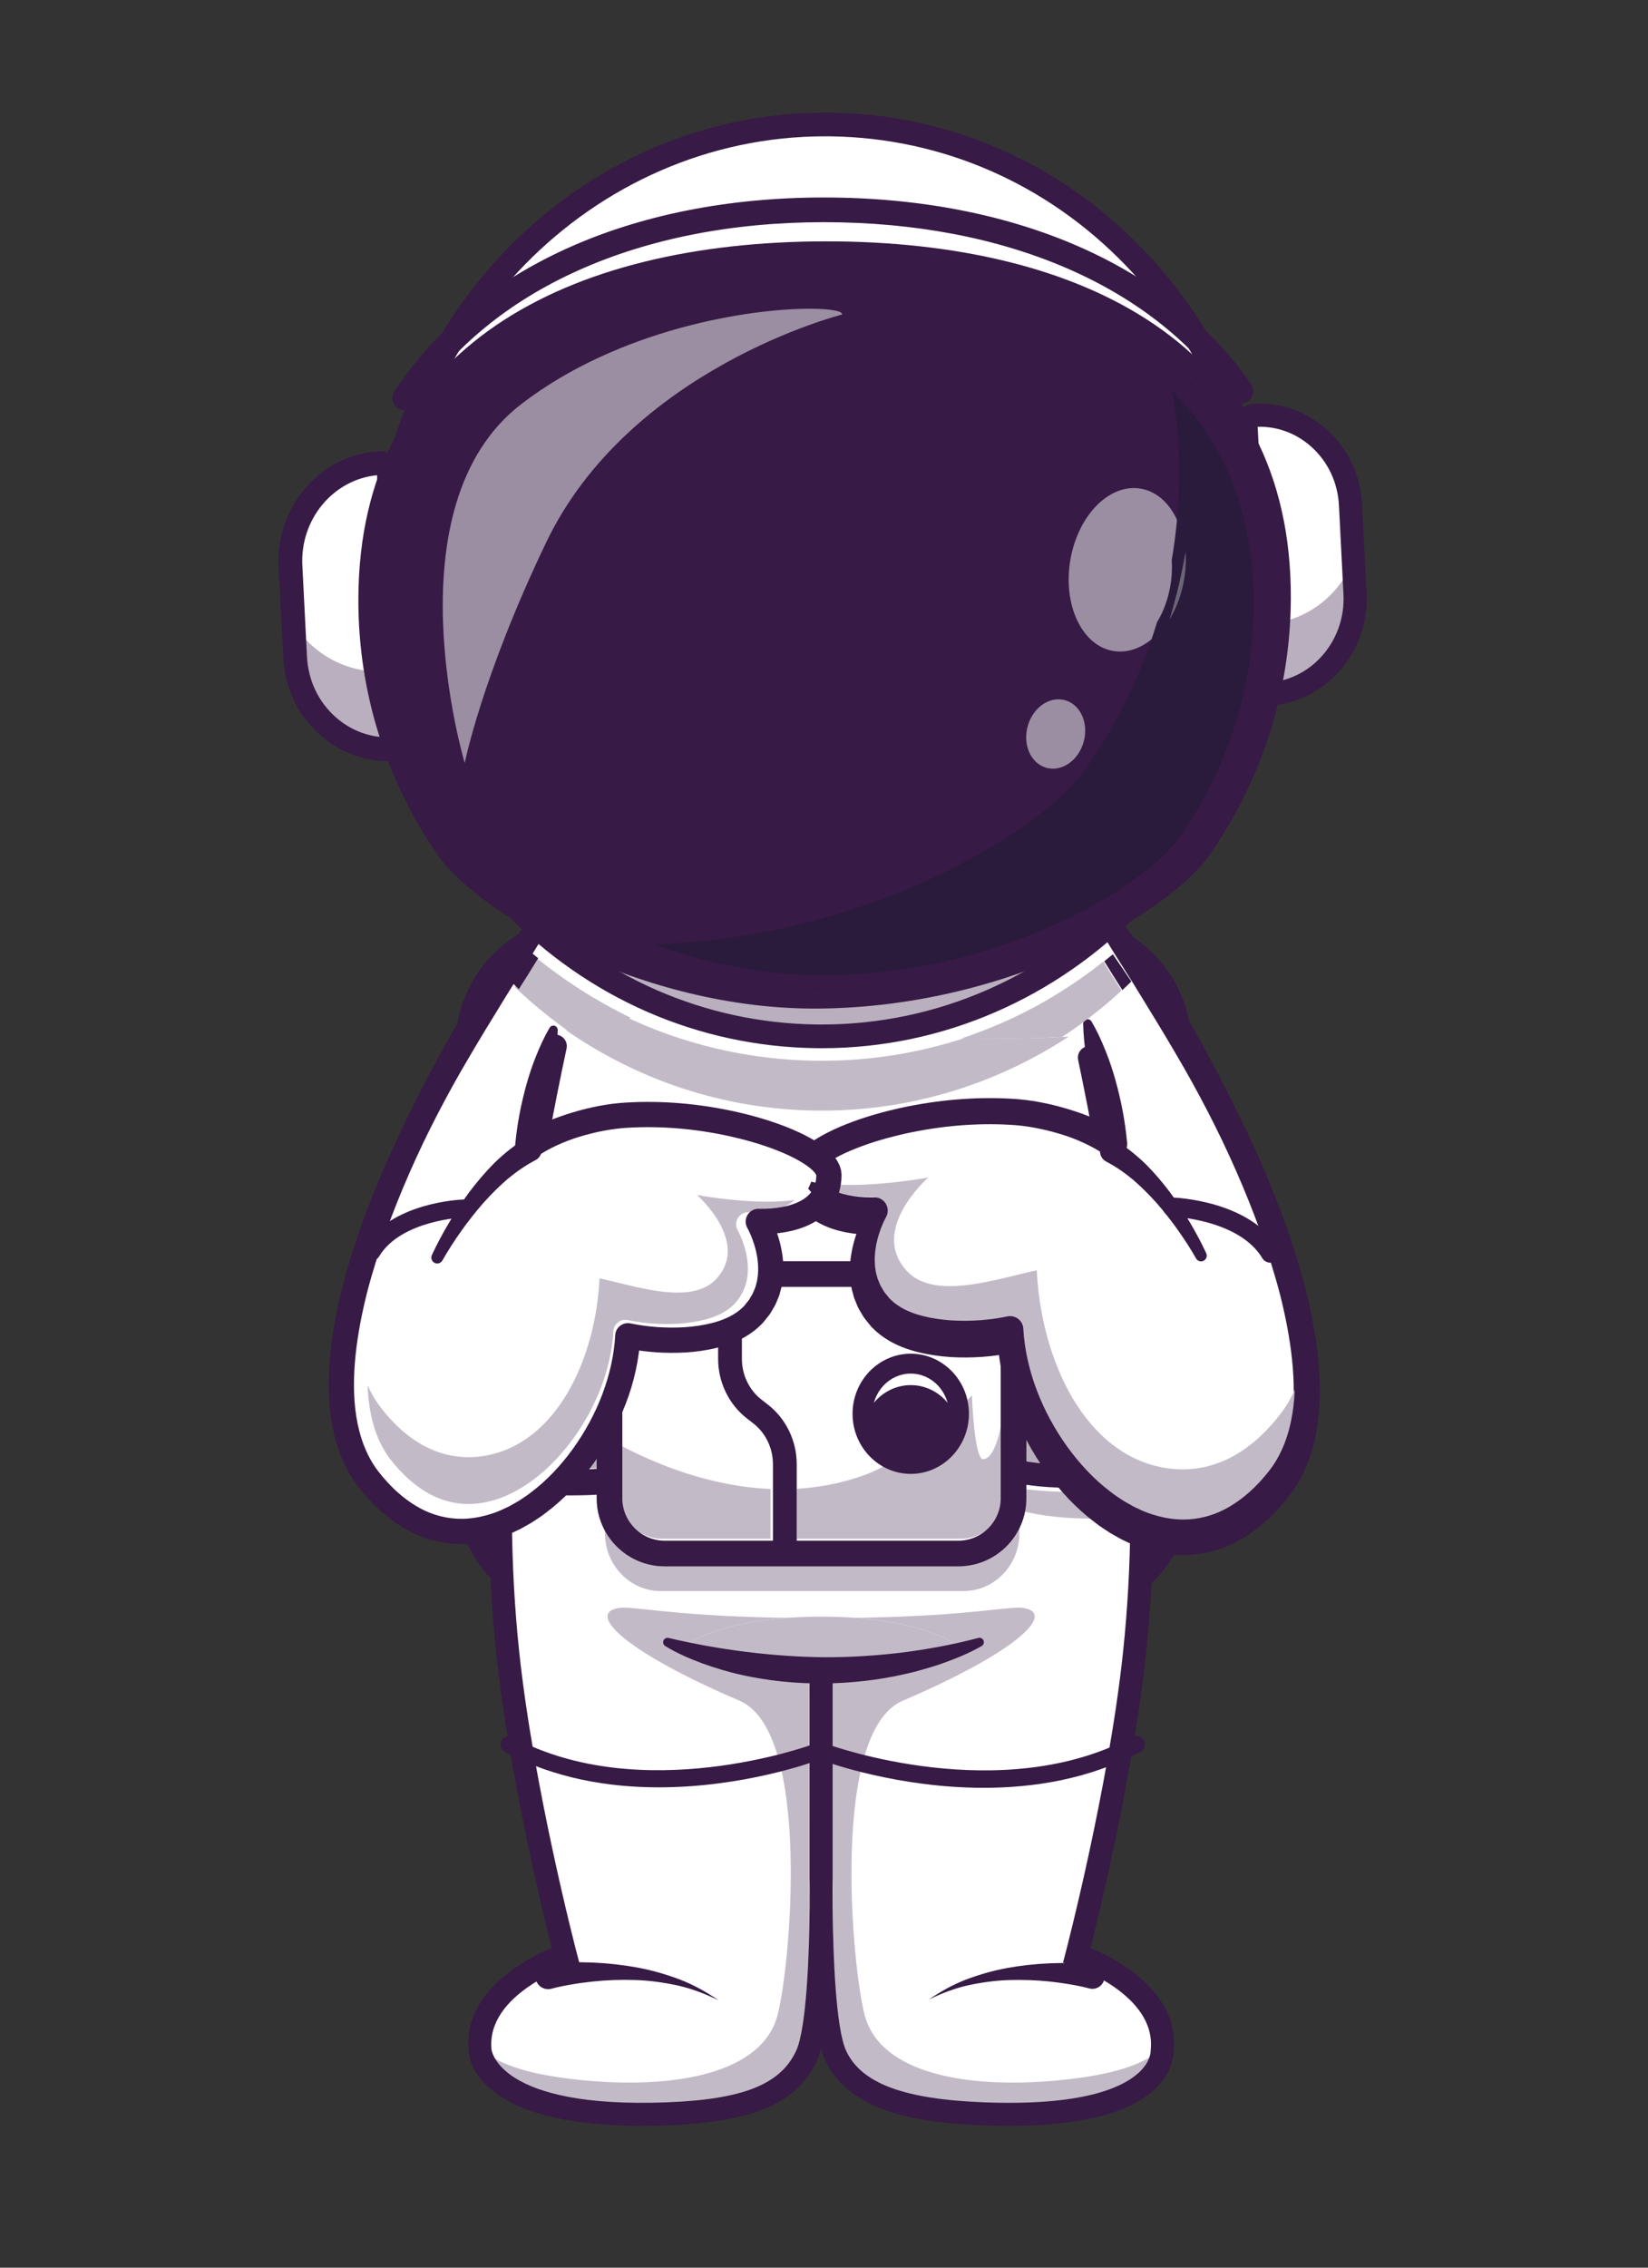 <?xml version="1.0" encoding="UTF-8" standalone="no" ?>
<!DOCTYPE svg PUBLIC "-//W3C//DTD SVG 1.1//EN" "http://www.w3.org/Graphics/SVG/1.1/DTD/svg11.dtd">
<svg xmlns="http://www.w3.org/2000/svg" xmlns:xlink="http://www.w3.org/1999/xlink" version="1.1" viewBox="0 0 800 1100" xml:space="preserve">
<rect x="0" y="0" width="800" height="1100" fill="#333333" stroke="none"/>
<desc>Created with Fabric.js 4.6.0</desc>
<defs>
</defs>
<g transform="matrix(0.05 0 0 -0.05 399.74 614.63)" id="f2UQUNDu7rIURlrag2zoM"  >
<path style="stroke: none; stroke-width: 1; stroke-dasharray: none; stroke-linecap: butt; stroke-dashoffset: 0; stroke-linejoin: miter; stroke-miterlimit: 4; fill: rgb(255,255,255); fill-rule: nonzero; opacity: 1;" vector-effect="non-scaling-stroke"  transform=" translate(-12902.61, -11507.37)" d="M 15239.8 8265.74 L 10565.4 8265.74 C 9979.91 8265.74 9505.22 8740.42 9505.22 9325.94 L 9505.22 13688.8 C 9505.22 14274.3 9979.91 14749 10565.4 14749 L 15239.8 14749 C 15825.3 14749 16300 14274.3 16300 13688.8 L 16300 9325.94 C 16300 8740.42 15825.3 8265.74 15239.8 8265.74" stroke-linecap="round" />
</g>
<g transform="matrix(0.05 0 0 -0.05 399.74 614.88)" id="26SgpOcewk7EhdVyaY3Lf"  >
<path style="stroke: none; stroke-width: 1; stroke-dasharray: none; stroke-linecap: butt; stroke-dashoffset: 0; stroke-linejoin: miter; stroke-miterlimit: 4; fill: rgb(55,26,69); fill-rule: nonzero; opacity: 1;" vector-effect="non-scaling-stroke"  transform=" translate(-12727.51, -11351.18)" d="M 15033 14770 L 10422.1 14770 C 9723.44 14770 9155.03 14201.6 9155.03 13503 L 9155.03 9199.38 C 9155.03 8500.77 9723.44 7932.36 10422.1 7932.36 L 15033 7932.36 C 15731.6 7932.36 16300 8500.77 16300 9199.38 L 16300 13503 C 16300 14201.6 15731.6 14770 15033 14770 M 15033 14548.8 C 15610.6 14548.8 16078.8 14080.6 16078.8 13503 L 16078.8 9199.38 C 16078.8 8621.81 15610.6 8153.56 15033 8153.56 L 10422.1 8153.56 C 9844.48 8153.56 9376.23 8621.81 9376.23 9199.38 L 9376.23 13503 C 9376.23 14080.6 9844.48 14548.8 10422.1 14548.8 L 15033 14548.8" stroke-linecap="round" />
</g>
<g transform="matrix(0.04 0 0 -0.04 306.88 963.32)" id="ScrzoZd6IHcrHo2gJ4QMW"  >
<path style="stroke: none; stroke-width: 1; stroke-dasharray: none; stroke-linecap: butt; stroke-dashoffset: 0; stroke-linejoin: miter; stroke-miterlimit: 4; fill: rgb(55,26,69); fill-rule: nonzero; opacity: 1;" vector-effect="non-scaling-stroke"  transform=" translate(-15108.09, -6625.66)" d="M 16126.4 6301.52 C 16098.8 6301.52 16070.8 6309.05 16045.7 6324.89 C 15269.5 6812.41 14130.3 6596.87 14118.9 6594.59 C 14036.3 6578.49 13956.6 6632.14 13940.4 6714.48 C 13924.2 6796.92 13977.7 6876.81 14060.1 6893 C 14111.4 6903.16 15327.8 7134.97 16207.4 6582.43 C 16278.6 6537.8 16300 6443.9 16255.4 6372.76 C 16226.5 6326.81 16177 6301.52 16126.4 6301.52" stroke-linecap="round" />
</g>
<g transform="matrix(0.05 0 0 -0.05 398.61 717.84)" id="NkGtgq4uD9pOg83vAeRJZ"  >
<path style="stroke: none; stroke-width: 1; stroke-dasharray: none; stroke-linecap: butt; stroke-dashoffset: 0; stroke-linejoin: miter; stroke-miterlimit: 4; fill: rgb(255,255,255); fill-rule: nonzero; opacity: 1;" vector-effect="non-scaling-stroke"  transform=" translate(-12903.44, -9566.95)" d="M 16235.7 4046.61 C 16234 4029.49 16273.9 3363.27 14495.5 3429.77 C 13741.7 3458.14 13229 3602.45 13045.4 3999.18 C 12881.1 4354.36 12904.7 5744.7 12904.7 5744.7 L 12904.7 7980.72 L 12902.2 7980.72 L 12902.2 5744.7 C 12902.2 5744.7 12910.9 5230.93 12880.8 4748.25 C 12861.4 4436.88 12825.8 4138.44 12761.5 3999.18 C 12577.9 3602.45 12149.1 3458.14 11395.3 3429.77 C 9616.95 3363.27 9572.88 4029.49 9571.13 4046.61 C 9561.89 4139.03 9572.88 4224.33 9598.15 4302.4 C 9748.01 4764.01 10404.7 4980.18 10404.7 4980.18 C 10404.7 4980.18 9986.41 6570.73 9842.11 7925.72 C 9796.93 8351.08 9774.44 8781.48 9769.92 9209.62 C 9751.44 10971.7 10039.2 12702.4 10311.5 13934.4 C 10394.9 14310.3 10476.7 14640 10547.7 14909.5 C 10680.7 15413.5 10777 15708.8 10777 15708.8 L 15029.8 15708.8 C 15029.8 15708.8 15131.2 15397.7 15269.9 14869.3 C 15339.5 14604.3 15418.1 14284.5 15498.5 13922.1 C 15769.9 12690.3 16055.7 10963.6 16037.2 9206.26 C 16032.7 8779.22 16010 8350.24 15964.8 7925.72 C 15820.7 6570.73 15402.1 4980.18 15402.1 4980.18 C 15402.1 4980.18 16300 4684.27 16235.7 4046.61" stroke-linecap="round" />
</g>
<g transform="matrix(0.05 0 0 -0.05 398.61 904.72)" id="C5iQrWgI57eAW1T_XBZgX"  >
<path style="stroke: none; stroke-width: 1; stroke-dasharray: none; stroke-linecap: butt; stroke-dashoffset: 0; stroke-linejoin: miter; stroke-miterlimit: 4; fill: rgb(195,186,199); fill-rule: nonzero; opacity: 1;" vector-effect="non-scaling-stroke"  transform=" translate(-13040.12, -6072.44)" d="M 14896.6 3574.91 C 14819.8 3574.91 14738.7 3576.41 14653.3 3579.61 C 13857.3 3609.46 13435.9 3766.59 13286.7 4089.09 C 13184.5 4309.83 13157.2 5032.94 13153.8 5509.44 C 13154.2 5584.87 13154 5650.18 13153.7 5701.12 C 13153.9 5739.72 13154.3 5774.86 13154.8 5805.62 L 13154.8 7915.83 C 13776.4 7936.99 14193.8 8122.6 14193.8 8122.6 L 14193.8 8122.6 L 14193.8 8122.6 C 14193.8 8122.6 13883.7 8367.51 13040.1 8367.51 C 12196.6 8367.51 11888.9 8122.6 11888.9 8122.6 L 11888.9 8122.6 L 11888.9 8122.6 C 11888.9 8122.6 12304.1 7936.99 12925.5 7915.83 L 12925.5 5803.72 C 12926 5773.49 12926.4 5739.07 12926.6 5701.19 C 12926.3 5650.05 12926.1 5584.61 12926.5 5509.12 C 12923.1 5033.66 12895.8 4309.97 12793.7 4089.09 C 12639.4 3755.55 12268 3607.95 11511.7 3579.61 C 11426.8 3576.41 11346.3 3574.91 11269.5 3574.91 C 9848.8 3574.91 9786.16 4093.47 9785.51 4100.98 C 9780.29 4152.57 9782.83 4201.75 9791.72 4248.51 C 9904.96 4159.76 10120.3 4064.73 10528.6 4008.63 C 10745.4 3978.91 10966 3962.32 11178.8 3962.32 C 11873.7 3962.32 12485.9 4138.86 12615 4609.61 C 12741.8 5072.39 12950.6 7366.97 12247.8 7667.2 C 11161.1 8131.68 10762.1 8505.05 11064.3 8565.2 C 11080.8 8568.54 11100.2 8569.97 11123.4 8569.97 C 11316.4 8569.97 11774.6 8468.48 13040 8468.48 C 14305.3 8468.48 14763.6 8569.97 14956.6 8569.97 C 14979.8 8569.97 14999.2 8568.54 15015.7 8565.2 C 15317.9 8505.05 14918.9 8131.68 13832.2 7667.2 C 13129.4 7366.97 13338.2 5072.39 13465 4609.61 C 13594 4138.92 14206.4 3962.32 14901.2 3962.32 C 15114 3962.32 15334.5 3978.91 15551.4 4008.63 C 15959.8 4064.79 16175.2 4159.82 16288.4 4248.58 C 16297.4 4201.55 16300 4151.98 16294.7 4100.06 L 16294.2 4088.44 C 16293.9 4063.62 16284.8 3975.26 16183.2 3878.73 C 16033 3736.09 15688.2 3574.91 14896.6 3574.91" stroke-linecap="round" />
</g>
<g transform="matrix(0.05 0 0 -0.05 398.61 766.54)" id="EpAnsfDYgfGc5dpa9YzsE"  >
<path style="stroke: none; stroke-width: 1; stroke-dasharray: none; stroke-linecap: butt; stroke-dashoffset: 0; stroke-linejoin: miter; stroke-miterlimit: 4; fill: rgb(55,26,69); fill-rule: nonzero; opacity: 1;" vector-effect="non-scaling-stroke"  transform=" translate(-12821.76, -8585.01)" d="M 14645.7 3291.83 C 14566.4 3291.83 14484.4 3293.43 14399.5 3296.64 C 13808.9 3318.73 13100.5 3410.37 12861.6 3926.92 C 12847 3958.51 12833.8 3996.85 12821.8 4040.64 C 12809.8 3996.85 12796.6 3958.51 12781.9 3926.92 C 12589.5 3510.74 12168 3328.11 11327.3 3296.64 C 9556.71 3229.98 9410.75 3880.11 9399.44 4011.04 C 9340.49 4595.72 9959.28 4914.3 10206.2 5017.37 C 10114.2 5383.27 9791.03 6715.1 9668.83 7863.73 C 9488.7 9556.97 9640.19 11495.4 10131.9 13789.9 C 10144.8 13850.2 10204.1 13888.6 10264.4 13875.7 C 10324.7 13862.7 10363 13803.4 10350.1 13743.1 C 9863.4 11472.1 9713.14 9556.71 9890.76 7887.29 C 10031.5 6565.16 10442.8 4992.77 10446.9 4977.04 L 10473.6 4875.51 L 10373.9 4842.64 C 10366 4840 9567.56 4568.5 9621.63 4032.3 C 9622.34 4024.53 9690.47 3458.53 11318.9 3519.66 C 12062.5 3547.53 12427.7 3692.66 12579.4 4020.61 C 12679.8 4237.79 12706.7 4949.36 12710 5416.85 C 12709.6 5491.08 12709.8 5555.43 12710.1 5605.71 C 12709.9 5642.95 12709.5 5676.8 12709.1 5706.53 L 12709 8041.92 L 12932.2 8041.92 L 12934.5 7930.32 L 12934.5 5708.39 C 12934 5678.14 12933.6 5643.6 12933.4 5605.64 C 12933.7 5555.56 12933.9 5491.34 12933.5 5417.17 C 12936.9 4948.65 12963.7 4237.66 13064.2 4020.61 C 13210.8 3703.51 13625.2 3549.01 14407.9 3519.66 C 15357.8 3484.09 15750.1 3659.91 15912.1 3813.77 C 16012.1 3908.68 16021 3995.57 16021.3 4019.97 L 16021.8 4031.4 C 16076 4568.5 15277.6 4840 15269.5 4842.7 L 15170.1 4875.7 L 15196.6 4977.04 C 15200.8 4992.77 15612.1 6565.16 15752.8 7887.29 C 15927.1 9525.88 15784.5 11405.1 15317 13632.3 C 15304.3 13692.6 15342.9 13751.8 15403.2 13764.4 C 15463.8 13777 15522.7 13738.4 15535.4 13678.1 C 16007.8 11427.8 16151.5 9525.82 15974.7 7863.73 C 15852.5 6715.1 15529.4 5383.2 15437.3 5017.37 C 15683.7 4914.49 16300 4597.14 16244.5 4014.25 C 16242.9 3951.77 16221.7 3799.96 16065.8 3651.95 C 15813.9 3412.68 15336.8 3291.83 14645.7 3291.83" stroke-linecap="round" />
</g>
<g transform="matrix(0.05 0 0 -0.05 493.53 961.1)" id="uLXjDnyZtenPZhAYqsnOJ"  >
<path style="stroke: none; stroke-width: 1; stroke-dasharray: none; stroke-linecap: butt; stroke-dashoffset: 0; stroke-linejoin: miter; stroke-miterlimit: 4; fill: rgb(55,26,69); fill-rule: nonzero; opacity: 1;" vector-effect="non-scaling-stroke"  transform=" translate(-15439.99, -5179.86)" d="M 16142.8 5111.42 C 16085 5126.68 16018.1 5140.59 15954.1 5151.23 C 15889.4 5162.43 15824 5171.11 15758.3 5178.1 C 15626.9 5191.66 15494.2 5196.41 15361.4 5191.93 C 15228.4 5187.39 15096.4 5169.07 14965.5 5140.59 C 14834.8 5110.81 14708.7 5062.92 14586.6 5002.15 C 14698.2 5079.54 14819 5147.1 14948 5196.81 C 15077.1 5245.38 15211.1 5284.25 15348.1 5309 C 15484.9 5333.76 15623.9 5349.02 15763.6 5354.79 C 15833.4 5357.57 15903.5 5358.45 15973.7 5356.55 C 16044.9 5354.92 16112.7 5351.33 16188.4 5342.71 C 16253.3 5335.39 16300 5276.85 16292.6 5211.94 C 16285.3 5147.03 16226.7 5100.36 16161.8 5107.69 C 16156.3 5108.37 16150.8 5109.38 16145.6 5110.74 L 16142.8 5111.42" stroke-linecap="round" />
</g>
<g transform="matrix(0.04 0 0 -0.04 304.39 961.1)" id="tW7gswSSWuc7TJa0lnKGl"  >
<path style="stroke: none; stroke-width: 1; stroke-dasharray: none; stroke-linecap: butt; stroke-dashoffset: 0; stroke-linejoin: miter; stroke-miterlimit: 4; fill: rgb(55,26,69); fill-rule: nonzero; opacity: 1;" vector-effect="non-scaling-stroke"  transform=" translate(-15188.43, -6747.22)" d="M 14213.6 6959.36 C 14312.3 6970.58 14400.6 6975.26 14493.2 6977.38 C 14584.7 6979.86 14676 6978.71 14767 6975.09 C 14949 6967.58 15129.9 6947.7 15308.2 6915.45 C 15486.5 6883.2 15661.2 6832.57 15829.3 6769.31 C 15997.4 6704.55 16154.7 6616.55 16300 6515.74 C 16141.1 6594.91 15976.8 6657.28 15806.6 6696.07 C 15636.1 6733.18 15464 6757.03 15290.8 6762.95 C 15117.8 6768.78 14945 6762.6 14773.8 6744.93 C 14688.3 6735.83 14603 6724.52 14518.7 6709.94 C 14435.5 6696.07 14348.3 6677.96 14273.1 6658.08 L 14270.4 6657.37 C 14188.1 6635.64 14103.7 6684.67 14082 6766.93 C 14060.3 6849.19 14109.3 6933.47 14191.6 6955.21 C 14198.6 6957.15 14206.6 6958.57 14213.6 6959.36" stroke-linecap="round" />
</g>
<g transform="matrix(0.04 0 0 -0.04 270.95 690.42)" id="g1N0piEGeJks0YG4qXe1C"  >
<path style="stroke: none; stroke-width: 1; stroke-dasharray: none; stroke-linecap: butt; stroke-dashoffset: 0; stroke-linejoin: miter; stroke-miterlimit: 4; fill: rgb(255,255,255); fill-rule: nonzero; opacity: 1;" vector-effect="non-scaling-stroke"  transform=" translate(-14990.93, -14441.64)" d="M 16300 13877.8 C 15730.7 13638.4 14849.6 13688.5 14248.9 13764.1 C 13888.7 13809.3 13635.8 14154.5 13688.9 14527.4 C 13737.2 14867.6 14025.6 15115 14356.4 15098.9 C 14918.2 15071.5 15761 15058.8 16294.7 15181.7 L 16300 13877.8" stroke-linecap="round" />
</g>
<g transform="matrix(0.04 0 0 -0.04 287.92 705.06)" id="jUOOmcH8OOZLoRV6wt0AM"  >
<path style="stroke: none; stroke-width: 1; stroke-dasharray: none; stroke-linecap: butt; stroke-dashoffset: 0; stroke-linejoin: miter; stroke-miterlimit: 4; fill: rgb(185,175,190); fill-rule: nonzero; opacity: 1;" vector-effect="non-scaling-stroke"  transform=" translate(-16166.55, -14690.4)" d="M 16033.1 14505.1 C 16079.5 14561.5 16124.2 14619.3 16166.8 14678.4 C 16213.8 14742.5 16258.1 14808.3 16300 14875.7 L 16300 14521.2 C 16215 14513.4 16126 14508 16033.1 14505.1" stroke-linecap="round" />
</g>
<g transform="matrix(0.04 0 0 -0.04 275.91 690.38)" id="cEIn9Qg-N12TBEv1-yqfv"  >
<path style="stroke: none; stroke-width: 1; stroke-dasharray: none; stroke-linecap: butt; stroke-dashoffset: 0; stroke-linejoin: miter; stroke-miterlimit: 4; fill: rgb(55,26,69); fill-rule: nonzero; opacity: 1;" vector-effect="non-scaling-stroke"  transform=" translate(-14681.9, -14018.61)" d="M 13905 14500.1 C 13673.2 14500.1 13476 14322.7 13441.2 14078.7 C 13421.6 13940.5 13456.6 13804.5 13539.7 13695.5 C 13617.1 13594.2 13727.2 13529.9 13849.9 13514.6 C 14681.1 13410.1 15359.8 13445.4 15760.7 13614.1 C 15838.8 13646.8 15895.9 13760.3 15917.6 13925.5 C 15956.4 14220.1 15872.3 14500.6 15816.1 14576 C 15289.3 14462.8 14501.4 14471.6 13927.2 14499.6 C 13919.7 14499.9 13912.3 14500.1 13905 14500.1 M 14722.3 13143.2 C 14402.1 13143.2 14083.6 13170.7 13811 13204.9 C 13604.6 13230.9 13420.3 13337.8 13291.7 13506.1 C 13159.3 13679.5 13101.2 13904.3 13132.3 14122.7 C 13191 14534.9 13539.3 14830.8 13942.3 14811.3 C 14744.4 14772.3 15397.4 14799.5 15781 14887.8 C 15859 14905.8 16052.5 14908.6 16168.8 14548.1 C 16300 14141.7 16273.2 13491 15881.8 13326.4 C 15555.7 13189.3 15137.4 13143.2 14722.3 13143.2" stroke-linecap="round" />
</g>
<g transform="matrix(0.05 0 0 -0.05 417.74 746.61)" id="fuLNBIYevIkrhLIfsDUK6"  >
<path style="stroke: none; stroke-width: 1; stroke-dasharray: none; stroke-linecap: butt; stroke-dashoffset: 0; stroke-linejoin: miter; stroke-miterlimit: 4; fill: rgb(195,186,199); fill-rule: nonzero; opacity: 1;" vector-effect="non-scaling-stroke"  transform=" translate(-13818.45, -9393.47)" d="M 14821.1 8890.01 L 11876.4 8890.01 C 11579.3 8890.01 11336.9 9142.01 11336.9 9450.27 L 11336.9 9864.49 C 11353.9 9865.9 11371 9867.51 11387.9 9869.26 L 11387.9 9829.62 C 11387.9 9487.7 11666 9209.59 12008 9209.59 L 13095.2 9209.59 L 13095.2 9209.59 L 13095.2 9209.59 L 14685.3 9209.59 C 15027.2 9209.59 15305.3 9487.7 15305.3 9829.62 L 15305.3 9896.93 C 15478.2 9864.82 15665.6 9852.44 15852.1 9852.44 C 15878 9852.44 15903.8 9852.64 15929.7 9853.11 C 15969.3 9817.84 16010.4 9784.12 16053.2 9752.08 C 16094.9 9718.43 16141.6 9690.5 16186.3 9660.41 C 16209.7 9646.54 16233.6 9633.62 16257.3 9620.23 L 16293 9600.51 L 16300 9597.27 C 16229.2 9594.18 16157.3 9592.43 16085.2 9592.43 C 15833.4 9592.43 15579.2 9613.7 15360.5 9673.33 L 15360.5 9450.27 C 15360.5 9142.01 15117.9 8890.01 14821.1 8890.01" stroke-linecap="round" />
</g>
<g transform="matrix(0.04 0 0 -0.04 293.89 702.62)" id="nDc6YV0qmXISACwKPSdku"  >
<path style="stroke: none; stroke-width: 1; stroke-dasharray: none; stroke-linecap: butt; stroke-dashoffset: 0; stroke-linejoin: miter; stroke-miterlimit: 4; fill: rgb(146,130,153); fill-rule: nonzero; opacity: 1;" vector-effect="non-scaling-stroke"  transform=" translate(-16263.55, -14694.15)" d="M 16227.1 14456.2 L 16227.1 14809.1 C 16252.3 14849.6 16276.6 14890.6 16300 14932.1 L 16300 14463.7 C 16276 14461 16251.7 14458.6 16227.1 14456.2" stroke-linecap="round" />
</g>
<g transform="matrix(0.04 0 0 -0.04 293.89 716.8)" id="tPqrDkC7FXnrEfNRMffje"  >
<path style="stroke: none; stroke-width: 1; stroke-dasharray: none; stroke-linecap: butt; stroke-dashoffset: 0; stroke-linejoin: miter; stroke-miterlimit: 4; fill: rgb(55,26,69); fill-rule: nonzero; opacity: 1;" vector-effect="non-scaling-stroke"  transform=" translate(-16263.55, -14291.6)" d="M 16227.1 14119.5 L 16227.1 14456.2 C 16251.7 14458.6 16276 14461 16300 14463.7 L 16300 14126.4 C 16275.8 14123.9 16251.4 14121.6 16227.1 14119.5" stroke-linecap="round" />
</g>
<g transform="matrix(0.05 0 0 -0.05 526.79 690.42)" id="xsWqU4Itsg3EqiItTUfDE"  >
<path style="stroke: none; stroke-width: 1; stroke-dasharray: none; stroke-linecap: butt; stroke-dashoffset: 0; stroke-linejoin: miter; stroke-miterlimit: 4; fill: rgb(255,255,255); fill-rule: nonzero; opacity: 1;" vector-effect="non-scaling-stroke"  transform=" translate(-15352.76, -10094.79)" d="M 14437.7 9700.68 C 14835.7 9533.34 15451.6 9568.32 15871.4 9621.15 C 16123.3 9652.77 16300 9894.09 16262.9 10154.7 C 16229.1 10392.5 16027.5 10565.5 15796.3 10554.2 C 15403.5 10535.1 14814.5 10526.2 14441.4 10612.1 L 14437.7 9700.68" stroke-linecap="round" />
</g>
<g transform="matrix(0.05 0 0 -0.05 502.75 701.68)" id="X2nZCXvqzJzK1NdZ1l3Ke"  >
<path style="stroke: none; stroke-width: 1; stroke-dasharray: none; stroke-linecap: butt; stroke-dashoffset: 0; stroke-linejoin: miter; stroke-miterlimit: 4; fill: rgb(185,175,190); fill-rule: nonzero; opacity: 1;" vector-effect="non-scaling-stroke"  transform=" translate(-16093.4, -10675.15)" d="M 16300 10473 C 16146.6 10479.5 16007.9 10495.4 15886.8 10520.7 L 15886.8 10877.3 C 15937.3 10867.3 15989.2 10859.1 16042.2 10852.5 C 16090.8 10764 16144.8 10678.6 16204.6 10596.9 C 16235.1 10554.8 16266.9 10513.4 16300 10473" stroke-linecap="round" />
</g>
<g transform="matrix(0.05 0 0 -0.05 521.82 690.38)" id="EZVorHb4AJ1BJvvnfdsAP"  >
<path style="stroke: none; stroke-width: 1; stroke-dasharray: none; stroke-linecap: butt; stroke-dashoffset: 0; stroke-linejoin: miter; stroke-miterlimit: 4; fill: rgb(55,26,69); fill-rule: nonzero; opacity: 1;" vector-effect="non-scaling-stroke"  transform=" translate(-15168.32, -10036.14)" d="M 14356.3 10435.2 C 14316.1 10381.2 14255.9 10180.3 14283.6 9969.44 C 14299.2 9851.22 14340.1 9769.97 14395.9 9746.51 C 14683 9625.79 15168.9 9600.46 15764 9675.29 C 15851.8 9686.28 15930.6 9732.3 15986 9804.81 C 16045.6 9882.85 16070.6 9980.23 16056.5 10079.2 C 16030.9 10259.3 15881.4 10389.1 15708.7 10380.4 C 15297.5 10360.5 14733.5 10354.2 14356.3 10435.2 M 15139.3 9409.42 C 14842.2 9409.42 14542.8 9442.4 14309.4 9540.55 C 14029.1 9658.38 14009.9 10124.2 14103.8 10415.2 C 14187.1 10673.2 14325.7 10671.3 14381.4 10658.4 C 14656.1 10595.1 15123.6 10575.6 15697.8 10603.6 C 15986.4 10617.6 16235.7 10405.8 16277.7 10110.7 C 16300 9954.27 16258.3 9793.37 16163.6 9669.24 C 16071.5 9548.72 15939.5 9472.16 15791.9 9453.58 C 15596.7 9429.09 15368.6 9409.42 15139.3 9409.42" stroke-linecap="round" />
</g>
<g transform="matrix(0.05 0 0 -0.05 393.95 685.8)" id="WM2HuWJc6UlvhbApCbEX_"  >
<path style="stroke: none; stroke-width: 1; stroke-dasharray: none; stroke-linecap: butt; stroke-dashoffset: 0; stroke-linejoin: miter; stroke-miterlimit: 4; fill: rgb(255,255,255); fill-rule: nonzero; opacity: 1;" vector-effect="non-scaling-stroke"  transform=" translate(-14323.5, -11375.15)" d="M 16300 12191.2 L 16300 10559.5 C 16300 10256.7 16061.5 10008.9 15770.2 10008.9 L 12876.8 10008.9 C 12585.2 10008.9 12347 10256.7 12347 10559.5 L 12347 12191.2 C 12347 12493.7 12585.2 12741.4 12876.8 12741.4 L 15770.2 12741.4 C 16002.9 12741.4 16202.1 12583.2 16272.7 12365.2 C 16290.2 12310.5 16300 12252.1 16300 12191.2" stroke-linecap="round" />
</g>
<g transform="matrix(0.05 0 0 -0.05 393.95 711.64)" id="ZAiItfvenlC0TzRo_vgEH"  >
<path style="stroke: none; stroke-width: 1; stroke-dasharray: none; stroke-linecap: butt; stroke-dashoffset: 0; stroke-linejoin: miter; stroke-miterlimit: 4; fill: rgb(195,186,199); fill-rule: nonzero; opacity: 1;" vector-effect="non-scaling-stroke"  transform=" translate(-14434.6, -10909.3)" d="M 15882.4 10213.3 L 14289.2 10213.3 L 14289.2 10698.4 C 14503.4 10710.6 14723.1 10751.1 14942.8 10829.8 C 15061.2 10872.2 15183.8 10939.6 15301.6 11017.3 C 15353.1 10996.7 15409.1 10985.3 15467.6 10985.3 C 15690.7 10985.3 15876.7 11150.1 15919 11368.9 C 15919.1 11368.7 15919.1 11368.7 15919.1 11368.5 C 15925.1 11399.2 15928.2 11430.8 15928.2 11463.4 C 15928.2 11487.7 15926.4 11511.6 15923.1 11534.9 C 15966.9 11578.7 15991.8 11605.3 15991.8 11605.3 C 15991.8 11605.3 16013 10985.2 16101.2 10985.2 C 16101.9 10985.2 16102.6 10985.2 16103.3 10985.3 C 16201.8 10996.2 16261.3 11200.3 16300 11454.3 L 16300 10630.9 C 16300 10400.6 16112.6 10213.3 15882.4 10213.3 M 14036.2 10213.3 L 12986.8 10213.3 C 12756.5 10213.3 12569.2 10400.6 12569.2 10630.9 L 12569.2 11125.2 C 12923.9 10936.9 13450.9 10721.5 14036.2 10696.8 L 14036.2 10213.3" stroke-linecap="round" />
</g>
<g transform="matrix(0.05 0 0 -0.05 393.94 685.79)" id="rz-AiT3iX96hePF2RXIml"  >
<path style="stroke: none; stroke-width: 1; stroke-dasharray: none; stroke-linecap: butt; stroke-dashoffset: 0; stroke-linejoin: miter; stroke-miterlimit: 4; fill: rgb(55,26,69); fill-rule: nonzero; opacity: 1;" vector-effect="non-scaling-stroke"  transform=" translate(-14213.95, -11288.4)" d="M 12788.3 12519.5 C 12561.5 12519.5 12377.1 12335 12377.1 12108.3 L 12377.1 10468.4 C 12377.1 10241.7 12561.5 10057.2 12788.3 10057.2 L 15639.7 10057.2 C 15866.4 10057.2 16050.9 10241.7 16050.9 10468.4 L 16050.9 12108.3 C 16050.9 12335 15866.4 12519.5 15639.7 12519.5 L 12788.3 12519.5 M 15639.7 9808.1 L 12788.3 9808.1 C 12424.2 9808.1 12127.9 10104.3 12127.9 10468.4 L 12127.9 12108.3 C 12127.9 12472.4 12424.2 12768.7 12788.3 12768.7 L 15639.7 12768.7 C 16003.8 12768.7 16300 12472.4 16300 12108.3 L 16300 10468.4 C 16300 10104.3 16003.8 9808.1 15639.7 9808.1" stroke-linecap="round" />
</g>
<g transform="matrix(0.05 0 0 -0.05 442.11 685.79)" id="nA0WKkJ_2yZTQkiN-ccfS"  >
<path style="stroke: none; stroke-width: 1; stroke-dasharray: none; stroke-linecap: butt; stroke-dashoffset: 0; stroke-linejoin: miter; stroke-miterlimit: 4; fill: rgb(55,26,69); fill-rule: nonzero; opacity: 1;" vector-effect="non-scaling-stroke"  transform=" translate(-15828.8, -11731.25)" d="M 16300 11731.3 C 16300 11461 16089 11241.9 15828.8 11241.9 C 15568.5 11241.9 15357.6 11461 15357.6 11731.3 C 15357.6 12001.6 15568.5 12220.6 15828.8 12220.6 C 16089 12220.6 16300 12001.6 16300 11731.3" stroke-linecap="round" />
</g>
<g transform="matrix(0.05 0 0 -0.05 442.12 676.86)" id="ORigvBXfqS0Q2irKdswn0"  >
<path style="stroke: none; stroke-width: 1; stroke-dasharray: none; stroke-linecap: butt; stroke-dashoffset: 0; stroke-linejoin: miter; stroke-miterlimit: 4; fill: rgb(255,255,255); fill-rule: nonzero; opacity: 1;" vector-effect="non-scaling-stroke"  transform=" translate(-15828.75, -11927.25)" d="M 16300 11731 C 16300 11697.7 16296.9 11665.3 16290.8 11633.9 C 16247.2 11858 16056.7 12026.6 15828.6 12026.6 C 15600.4 12026.6 15410 11858 15366.7 11633.9 C 15360.6 11665.3 15357.5 11697.7 15357.5 11731 C 15357.5 12001.3 15568.3 12220.6 15828.6 12220.6 C 16088.8 12220.6 16300 12001.3 16300 11731" stroke-linecap="round" />
</g>
<g transform="matrix(0.05 0 0 -0.05 441.9 693.95)" id="-eyFKzOaIAjSr1sz6I4IU"  >
<path style="stroke: none; stroke-width: 1; stroke-dasharray: none; stroke-linecap: butt; stroke-dashoffset: 0; stroke-linejoin: miter; stroke-miterlimit: 4; fill: rgb(55,26,69); fill-rule: nonzero; opacity: 1;" vector-effect="non-scaling-stroke"  transform=" translate(-15833.15, -11558.75)" d="M 15837.8 11248.4 C 15609.6 11248.4 15419.1 11416.8 15375.6 11640.7 C 15384.6 11687.2 15400 11731.4 15420.7 11772.2 C 15499.9 11616.9 15657.1 11511 15837.8 11511 C 16018.5 11511 16175.7 11616.9 16254.9 11772.2 C 16275.6 11731.5 16291 11687.5 16300 11641 C 16256.7 11416.9 16066.1 11248.4 15837.8 11248.4 M 15367 11711.9 C 15366.5 11720.5 15366.3 11729.2 15366.3 11738 C 15366.3 11783.3 15372.3 11827.6 15383.4 11869.1 L 15383.4 11869.1 C 15372.3 11827.2 15366.4 11783.3 15366.4 11737.8 C 15366.4 11729.1 15366.5 11720.4 15367 11711.9" stroke-linecap="round" />
</g>
<g transform="matrix(0.05 0 0 -0.05 442.11 685.02)" id="kT3w0kLVtcsqlykQ_Ho8B"  >
<path style="stroke: none; stroke-width: 1; stroke-dasharray: none; stroke-linecap: butt; stroke-dashoffset: 0; stroke-linejoin: miter; stroke-miterlimit: 4; fill: rgb(185,175,190); fill-rule: nonzero; opacity: 1;" vector-effect="non-scaling-stroke"  transform=" translate(-15828.85, -11748.25)" d="M 15366.9 11634.1 C 15362.4 11657.2 15359.4 11681 15358.2 11705.2 C 15357.8 11713.8 15357.7 11722.4 15357.7 11731.1 C 15357.7 11776.6 15363.6 11820.5 15374.7 11862.3 C 15383.9 11828.4 15396.4 11796 15412 11765.5 C 15391.3 11724.7 15375.9 11680.6 15366.9 11634.1 M 16290.8 11634.4 C 16281.7 11680.9 16266.3 11724.9 16245.7 11765.5 C 16261.3 11796 16273.8 11828.5 16282.9 11862.4 C 16294 11820.9 16300 11776.7 16300 11731.4 C 16300 11698.1 16296.9 11665.7 16290.8 11634.4" stroke-linecap="round" />
</g>
<g transform="matrix(0.05 0 0 -0.05 442.11 685.8)" id="OIo3XXX3im8NvWxFtKZok"  >
<path style="stroke: none; stroke-width: 1; stroke-dasharray: none; stroke-linecap: butt; stroke-dashoffset: 0; stroke-linejoin: miter; stroke-miterlimit: 4; fill: rgb(55,26,69); fill-rule: nonzero; opacity: 1;" vector-effect="non-scaling-stroke"  transform=" translate(-15735.05, -11661.75)" d="M 15735.1 12051.8 C 15530 12051.8 15363.2 11876.8 15363.2 11661.8 C 15363.2 11446.7 15530 11271.8 15735.1 11271.8 C 15940.1 11271.8 16106.9 11446.7 16106.9 11661.8 C 16106.9 11876.8 15940.1 12051.8 15735.1 12051.8 z M 15735.1 11078.8 C 15423.5 11078.8 15170.1 11340.3 15170.1 11661.8 C 15170.1 11983.3 15423.5 12244.7 15735.1 12244.7 C 16046.5 12244.7 16300 11983.3 16300 11661.8 C 16300 11340.3 16046.5 11078.8 15735.1 11078.8" stroke-linecap="round" />
</g>
<g transform="matrix(0.04 0 0 -0.04 367.68 685.79)" id="48KRlu9o69zk7_nJyWroe"  >
<path style="stroke: none; stroke-width: 1; stroke-dasharray: none; stroke-linecap: butt; stroke-dashoffset: 0; stroke-linejoin: miter; stroke-miterlimit: 4; fill: rgb(55,26,69); fill-rule: nonzero; opacity: 1;" vector-effect="non-scaling-stroke"  transform=" translate(-15823.05, -13076.7)" d="M 16155.7 11361.9 C 16076 11361.9 16011.4 11426.5 16011.4 11506.2 L 16011.4 12466.2 C 16011.4 12658.6 15923.5 12842.1 15776.5 12957.1 L 15691.9 13023.1 C 15475.4 13192.4 15346.1 13460.9 15346.1 13741.3 L 15346.1 14647.2 C 15346.1 14726.9 15410.8 14791.5 15490.5 14791.5 C 15570.2 14791.5 15634.8 14726.9 15634.8 14647.2 L 15634.8 13741.3 C 15634.8 13549 15722.6 13365.5 15869.7 13250.4 L 15954.1 13184.4 C 16170.7 13015.2 16300 12746.7 16300 12466.2 L 16300 11506.2 C 16300 11426.5 16235.3 11361.9 16155.7 11361.9" stroke-linecap="round" />
</g>
<g transform="matrix(0.04 0 0 -0.04 321.11 854.61)" id="9SyeoXBGLeN_f4pKqMyTM"  >
<path style="stroke: none; stroke-width: 1; stroke-dasharray: none; stroke-linecap: butt; stroke-dashoffset: 0; stroke-linejoin: miter; stroke-miterlimit: 4; fill: rgb(55,26,69); fill-rule: nonzero; opacity: 1;" vector-effect="non-scaling-stroke"  transform=" translate(-14333.35, -8733.18)" d="M 14300.1 8423.36 C 13701.4 8423.36 13039.3 8527.27 12433.3 8852.38 C 12384 8878.81 12365.4 8940.25 12391.9 8989.53 C 12418.3 9038.89 12479.8 9057.38 12529.1 9030.95 C 14091.6 8192.68 16129.9 8931.09 16150.4 8938.63 C 16202.8 8958 16261.1 8931.26 16280.5 8878.81 C 16300 8826.37 16273.3 8768.09 16220.8 8748.64 C 16166.1 8728.29 15325.9 8423.36 14300.1 8423.36" stroke-linecap="round" />
</g>
<g transform="matrix(0.05 0 0 -0.05 476.17 854.61)" id="xO9KE6gSOaWyRbJezaqDG"  >
<path style="stroke: none; stroke-width: 1; stroke-dasharray: none; stroke-linecap: butt; stroke-dashoffset: 0; stroke-linejoin: miter; stroke-miterlimit: 4; fill: rgb(55,26,69); fill-rule: nonzero; opacity: 1;" vector-effect="non-scaling-stroke"  transform=" translate(-14696.47, -7116.01)" d="M 14723.6 6863.56 C 13887.6 6863.56 13203.1 7112.02 13158.5 7128.6 C 13115.7 7144.45 13094 7191.94 13109.9 7234.67 C 13125.6 7277.4 13173.1 7299.2 13215.9 7283.41 C 13232.5 7277.27 14893.4 6675.53 16166.7 7358.64 C 16206.8 7380.17 16256.9 7365.11 16278.4 7324.89 C 16300 7284.73 16284.9 7234.67 16244.7 7213.14 C 15751 6948.23 15211.4 6863.56 14723.6 6863.56" stroke-linecap="round" />
</g>
<g transform="matrix(0.05 0 0 -0.05 398.67 797.23)" id="U1aqxo4aA3iU_cyovxQoh"  >
<path style="stroke: none; stroke-width: 1; stroke-dasharray: none; stroke-linecap: butt; stroke-dashoffset: 0; stroke-linejoin: miter; stroke-miterlimit: 4; fill: rgb(255,255,255); fill-rule: nonzero; opacity: 1;" vector-effect="non-scaling-stroke"  transform=" translate(-14976.5, -9348.69)" d="M 13653 9327.88 C 13653 9327.88 14189.2 9088.26 14975.1 9088.26 C 15761 9088.26 16300 9327.88 16300 9327.88 C 16300 9327.88 15943.9 9609.13 14975.1 9609.13 C 14006.4 9609.13 13653 9327.88 13653 9327.88" stroke-linecap="round" />
</g>
<g transform="matrix(0.05 0 0 -0.05 398.67 797.23)" id="b_5y97ueTQ8V5pEIREFdd"  >
<path style="stroke: none; stroke-width: 1; stroke-dasharray: none; stroke-linecap: butt; stroke-dashoffset: 0; stroke-linejoin: miter; stroke-miterlimit: 4; fill: rgb(195,186,199); fill-rule: nonzero; opacity: 1;" vector-effect="non-scaling-stroke"  transform=" translate(-14976.5, -9348.69)" d="M 14975.1 9088.26 C 14189.2 9088.26 13653 9327.88 13653 9327.88 C 13653 9327.88 14006.4 9609.13 14975.1 9609.13 C 15943.9 9609.13 16300 9327.88 16300 9327.88 C 16300 9327.88 15761 9088.26 14975.1 9088.26" stroke-linecap="round" />
</g>
<g transform="matrix(0.05 0 0 -0.05 399.76 805.54)" id="7mWWuixq8xtQRaMCOnqPc"  >
<path style="stroke: none; stroke-width: 1; stroke-dasharray: none; stroke-linecap: butt; stroke-dashoffset: 0; stroke-linejoin: miter; stroke-miterlimit: 4; fill: rgb(55,26,69); fill-rule: nonzero; opacity: 1;" vector-effect="non-scaling-stroke"  transform=" translate(-14739.37, -9005.25)" d="M 13237.7 9224.83 C 13484.9 9166.32 13736.5 9122.03 13986.3 9090.49 C 14236.6 9059.39 14487.5 9041.26 14738.8 9038.24 C 14990.1 9036.98 15241.6 9052.83 15492.8 9082.45 C 15742.9 9114.14 15995.3 9159.91 16240.1 9224.83 L 16242.4 9225.49 C 16265.4 9231.61 16288.8 9217.98 16294.9 9195.06 C 16300 9175.9 16291.2 9156.29 16274.7 9146.86 C 16157.3 9079.58 16035.8 9029.76 15910.9 8984.73 C 15848.8 8961.45 15785.3 8943.1 15721.8 8924.23 L 15626 8897.48 L 15529.2 8874.86 C 15270.7 8815.61 15004.9 8786.87 14738.9 8783.62 C 14472.8 8782 14206.3 8808.61 13946.9 8866.01 C 13817.1 8894.39 13689.7 8933 13564.8 8977.81 C 13440.1 9024.31 13318.8 9075.6 13202.9 9146.86 C 13182.7 9159.32 13176.3 9185.85 13188.8 9206.11 C 13198.8 9222.25 13217.7 9229.55 13235.3 9225.42 L 13237.7 9224.83" stroke-linecap="round" />
</g>
<g transform="matrix(0.06 0 0 -0.06 512.07 587.25)" id="iIBkG9FBt90tHex2pMXu4"  >
<path style="stroke: none; stroke-width: 1; stroke-dasharray: none; stroke-linecap: butt; stroke-dashoffset: 0; stroke-linejoin: miter; stroke-miterlimit: 4; fill: rgb(255,255,255); fill-rule: nonzero; opacity: 1;" vector-effect="non-scaling-stroke"  transform=" translate(-13903.4, -11124.96)" d="M 15690.2 8926.27 C 15416.8 8569.41 15103.2 8454.35 14801.9 8497.12 C 14166.7 8587.6 13586.2 9381.32 13552.1 10096.2 C 13237.5 10028.9 12737.4 10034.9 12520.4 10270.2 C 12221.9 10593.8 12481.6 11035.1 12481.6 11035.1 C 12481.6 11035.1 11899.6 10998.6 11899.6 11415.6 C 11899.6 11644.6 12781.1 11965.2 13589.6 11905.6 C 13779.1 11891.9 14114.7 11820.6 14368.3 11653.7 C 14329.2 12000.2 14241.3 12334.7 14161.5 12615.9 C 14161.5 12615.9 14087.5 12609.7 13968.8 12602.9 C 13485.4 12575.2 12264.4 12538.1 12317.8 12874 C 12384.4 13292.2 14064.6 13761.3 14064.6 13761.3 C 14074.2 13748.8 14084.1 13736.4 14093.7 13724 C 14250.4 13522.4 14406.5 13304.7 14557.8 13076.6 C 15529.5 11612.5 16300 9721.55 15690.2 8926.27" stroke-linecap="round" />
</g>
<g transform="matrix(0.06 0 0 -0.06 512.04 589.31)" id="kD2052hPsuhJHu0OpaDXO"  >
<path style="stroke: none; stroke-width: 1; stroke-dasharray: none; stroke-linecap: butt; stroke-dashoffset: 0; stroke-linejoin: miter; stroke-miterlimit: 4; fill: rgb(55,26,69); fill-rule: nonzero; opacity: 1;" vector-effect="non-scaling-stroke"  transform=" translate(-14148.1, -11284.24)" d="M 14340.3 14025.6 C 14613.6 13777.1 14832.6 13481.1 15033.2 13175.5 C 15234.9 12870 15408.3 12547 15573.9 12220.6 C 15655.8 12056.9 15733.9 11891.1 15808.7 11723.7 C 15881.6 11555.4 15951.3 11385.5 16013.4 11212.2 C 16074.9 11038.7 16130.8 10862.8 16177.1 10683.5 C 16222.1 10503.7 16258 10320.7 16277.5 10134 C 16296.7 9947.38 16300 9756.18 16269.7 9564.56 C 16239.4 9374.15 16172.4 9180.09 16049 9017.6 C 15932.2 8865.61 15785.5 8727.22 15605 8634.95 C 15425.1 8542.63 15209.1 8511.25 15010.8 8549.67 C 14911.6 8568.12 14815.3 8598.72 14726.9 8642.3 L 14693.3 8657.9 L 14661.1 8675.68 C 14639.8 8687.76 14618.2 8699.42 14597.1 8711.92 C 14556.7 8739.05 14514.7 8764.24 14477 8794.59 C 14321.6 8910.77 14190.3 9052.44 14078.7 9206.68 C 13966.1 9360.55 13876.8 9530.02 13808 9707.87 C 13739.2 9885.78 13697.2 10075.3 13685.6 10269.3 L 13813.1 10171.2 C 13643.8 10136 13474.1 10124.9 13302.4 10134.9 C 13216.6 10140.8 13130.4 10152.7 13044.3 10174 C 12958.5 10195.2 12872.1 10226.5 12790.9 10276.8 C 12750.5 10302.2 12711.4 10331.7 12676.3 10367.5 C 12666.9 10375.9 12658.9 10385 12651.7 10394.4 L 12629.2 10422.3 L 12607 10450.5 C 12599.7 10459.9 12594.2 10470.9 12587.8 10481 C 12576.1 10502.2 12561.9 10522 12552.6 10544.4 L 12524.8 10611.6 L 12506 10681.4 C 12500.3 10704.7 12498.3 10728.4 12494.6 10751.9 C 12484.3 10846.5 12493.1 10939.8 12513.5 11027.9 C 12523.5 11072.1 12537.2 11115 12552.6 11157.1 C 12560.8 11177.9 12569 11198.8 12578.5 11219.3 C 12588.1 11240.6 12597.1 11259 12610.7 11283.3 L 12708.3 11124.6 C 12683.7 11123.3 12665.6 11123.4 12644.8 11123.7 C 12624.6 11124.2 12604.5 11125.1 12584.4 11126.6 C 12544.4 11129.4 12504.3 11134.5 12464 11142 C 12383.8 11157.3 12302 11181.8 12223.9 11228.2 C 12185.2 11251.4 12147.6 11280.5 12115.1 11316.3 C 12082.4 11351.9 12055.4 11394.3 12036.8 11439.6 C 12018.5 11485.1 12009.3 11532.3 12005.6 11578.1 L 12004.2 11612.2 L 12004 11616.5 L 12004.4 11623.4 L 12005.7 11637.6 C 12006.8 11646.8 12007.9 11656.8 12010.1 11665.3 C 12015 11680.9 12020.2 11698.9 12027.2 11711.7 C 12034.1 11724.3 12041.2 11739.3 12049.1 11749.2 C 12080.4 11794.1 12114.6 11823.6 12148.6 11850 C 12182.7 11876.8 12217.3 11898.1 12252.1 11918.5 C 12321.7 11958.2 12392.5 11990.1 12463.9 12018.5 C 12606.7 12075 12752.5 12115.8 12899.7 12148.7 C 13194.3 12212.5 13496.3 12240.6 13799.7 12223.1 C 13955.5 12214.8 14106.9 12183.8 14254.1 12139.9 C 14401.2 12095 14546.9 12038 14683.2 11952.6 L 14510.7 11846.7 C 14500 11927.1 14487.7 12007.4 14474.9 12087.9 L 14435.2 12330.4 C 14421.9 12411.5 14408.9 12493.2 14398.9 12576.1 C 14388.5 12658.9 14379.3 12742.6 14377.5 12828.7 C 14377.1 12848.8 14393 12865.4 14413 12865.8 C 14426.6 12866.1 14438.7 12858.9 14445.1 12847.9 C 14489 12773.4 14524.3 12695.9 14556.1 12617.1 C 14588.3 12538.3 14615.1 12457.6 14638.3 12375.8 C 14661 12293.7 14680.9 12210.7 14696.8 12126.6 C 14712.7 12042.5 14724.7 11957.5 14732.8 11871.8 L 14733.2 11867.8 C 14739.1 11806.9 14694.4 11752.8 14633.5 11747 C 14606.6 11744.4 14581 11751.7 14560.3 11765.9 C 14451.5 11840.4 14325 11897.8 14192.9 11938 C 14060.3 11977.5 13923.2 12005.6 13787 12012.5 C 13506.7 12028.8 13221.2 12002.6 12944.8 11942.6 C 12807 11911.8 12670.5 11873.4 12541.5 11822.3 C 12477.1 11796.8 12414.4 11768.2 12357.1 11735.6 C 12328.9 11719 12301.2 11701.8 12277.9 11683.3 C 12254.1 11665.3 12233.2 11645.3 12223 11629.8 C 12219.2 11625.5 12219.7 11623.2 12217.2 11620.1 C 12215.1 11617 12216.7 11616.7 12215 11615.3 L 12215.6 11616 L 12215.3 11616.5 L 12215 11616.6 L 12215.1 11614.1 L 12216.1 11593.5 C 12218.4 11566.6 12223.3 11541.4 12232.3 11518.9 C 12250.7 11474.5 12284 11438.1 12332.1 11409.3 C 12427.4 11352 12571.7 11331.3 12695 11335.1 C 12754.2 11337 12803.8 11290.5 12805.7 11231.3 C 12806.3 11211.6 12801.3 11192.5 12792.5 11176.4 C 12786.6 11165.4 12777.4 11147.7 12770.5 11132 C 12763 11116 12756.6 11099.1 12750 11082.5 C 12737.6 11048.8 12726.7 11014.6 12719 10980.1 C 12703 10911 12697.1 10841.4 12704.3 10775.3 C 12707.2 10759 12708.1 10742.2 12712 10726.5 L 12724.7 10679.2 L 12743.4 10634.6 C 12749.2 10619.4 12759.6 10606.6 12767.1 10592.2 C 12771.4 10585.4 12774.7 10578 12779.7 10571.5 L 12795.4 10552.3 L 12810.7 10533 L 12818.3 10523.2 L 12826.9 10515.3 C 12848.4 10493.4 12873.9 10473.9 12901.8 10456.2 C 12957.9 10421.2 13025 10395.8 13095.8 10378.6 C 13166.5 10361.1 13240.8 10350.7 13316 10345.4 C 13466.6 10336.5 13622 10346.8 13768.9 10377.4 C 13826.2 10389.4 13882.3 10352.7 13894.3 10295.4 C 13895.4 10290.3 13896 10285.4 13896.3 10280.4 L 13896.4 10279.3 C 13915.6 9942.77 14049.4 9608.5 14249.7 9330.14 C 14350.4 9191.02 14468.5 9064.22 14603.8 8963.27 C 14636.7 8936.5 14672.8 8915.38 14707.4 8891.77 L 14761.8 8861.12 L 14789 8845.94 L 14817.1 8833.01 C 14891.2 8796.23 14969.5 8772.13 15048.2 8757.26 C 15205.9 8727.34 15367.6 8751.01 15510.4 8823.55 C 15653.3 8896.69 15778.4 9011.35 15881.8 9146.22 C 15978.2 9273.69 16034.9 9431.69 16061.3 9597.94 C 16087.9 9764.56 16085.6 9938.89 16067.7 10112.4 C 16049.6 10286.1 16015.6 10459.6 15972.7 10631.4 C 15928.3 10803.1 15874.4 10972.9 15814.8 11141 C 15693.3 11476.5 15548.6 11805.1 15383.4 12123.6 C 15300.8 12282.9 15214.2 12440.1 15122.5 12594.4 C 15032.2 12749.5 14938 12902.3 14844.3 13055.3 C 14751.3 13209.1 14652.2 13358.6 14559.1 13512.8 C 14464.7 13666.2 14370.5 13819.8 14285 13982.2 L 14284.7 13982.6 C 14275.6 14000.1 14282.2 14021.6 14299.7 14030.8 C 14313.3 14037.9 14329.5 14035.4 14340.3 14025.6" stroke-linecap="round" />
</g>
<g transform="matrix(0.05 0 0 -0.05 559.9 582.42)" id="BQG4ld1mstpFmV2s7hDoz"  >
<path style="stroke: none; stroke-width: 1; stroke-dasharray: none; stroke-linecap: butt; stroke-dashoffset: 0; stroke-linejoin: miter; stroke-miterlimit: 4; fill: rgb(55,26,69); fill-rule: nonzero; opacity: 1;" vector-effect="non-scaling-stroke"  transform=" translate(-15774.22, -11992.97)" d="M 16187.7 11433.8 C 16134.5 11527.8 16073.3 11621.6 16009.8 11711 C 15945.9 11800.7 15878 11887.1 15806.3 11969.2 C 15733.7 12050.5 15657.1 12127 15576.3 12196.6 C 15494.3 12264.4 15408 12324.2 15318.2 12371.2 L 15315.7 12372.5 C 15261.4 12400.9 15240.4 12467.9 15268.8 12522.3 C 15297.3 12576.7 15364.4 12597.7 15418.7 12569.2 C 15421.3 12567.9 15424 12566.3 15426.4 12564.7 C 15530.8 12499 15623.3 12421.9 15707.9 12339.3 C 15790.7 12255.2 15865.9 12166.2 15935.6 12073.8 C 16004.2 11980.8 16067.5 11884.9 16126 11786.6 C 16184.5 11687.7 16238.4 11588.5 16287.2 11482.7 C 16300 11454.9 16287.9 11422 16260.1 11409.1 C 16233.8 11397 16202.8 11407.3 16188.7 11432 L 16187.7 11433.8" stroke-linecap="round" />
</g>
<g transform="matrix(0.05 0 0 -0.05 284.02 587.25)" id="QyUG4_zZkn48Q-QldH4DE"  >
<path style="stroke: none; stroke-width: 1; stroke-dasharray: none; stroke-linecap: butt; stroke-dashoffset: 0; stroke-linejoin: miter; stroke-miterlimit: 4; fill: rgb(255,255,255); fill-rule: nonzero; opacity: 1;" vector-effect="non-scaling-stroke"  transform=" translate(-11721.44, -13177.26)" d="M 13405.7 13070.9 C 13405.7 13070.9 13713.2 12548.2 13359.6 12164.8 C 13102.7 11886.1 12510.3 11879 12137.7 11958.8 C 12097.8 11121.2 11424.1 10191.8 10680.9 10068.3 C 10316.9 10007.9 9936.22 10140.8 9605.08 10573 C 8879.15 11519.9 9804.88 13777.8 10964.2 15515.7 C 11149 15792.9 11339.6 16056.5 11530.5 16300 L 11531.2 16299.6 L 13124.2 15406.5 L 11591.6 14990.8 L 11415.7 14943.3 C 11320.9 14610.3 11216.8 14214 11170.8 13803.6 C 11471.3 14001.2 11868.8 14085.7 12093.2 14101.9 C 13050.9 14172.5 14094.8 13792.8 14094.8 13521.5 C 14094.8 13027.6 13405.7 13070.9 13405.7 13070.9" stroke-linecap="round" />
</g>
<g transform="matrix(0.04 0 0 -0.04 282.13 654.61)" id="GDwVVADsktNFvYzBqPHBY"  >
<path style="stroke: none; stroke-width: 1; stroke-dasharray: none; stroke-linecap: butt; stroke-dashoffset: 0; stroke-linejoin: miter; stroke-miterlimit: 4; fill: rgb(195,186,199); fill-rule: nonzero; opacity: 1;" vector-effect="non-scaling-stroke"  transform=" translate(-13708.15, -13817.35)" d="M 12342.4 11943.7 C 12187.5 11943.7 12034.3 11980.4 11894.4 12051.5 C 11699.2 12151.4 11528.4 12308 11387.2 12492.2 C 11255.4 12666.3 11178 12882.1 11141.9 13109.2 C 11127.6 13199 11119.5 13290.7 11116.3 13383.2 C 11158.2 13287.8 11209.5 13199.8 11271 13119.6 C 11601.2 12688.6 11973.5 12511.3 12339.9 12511.3 C 12404.7 12511.3 12469.2 12516.8 12533.4 12527.4 C 13405.5 12672.3 13883.8 13697.3 13930.6 14680.3 C 14202.3 14622.1 14567.4 14507.4 14877.2 14507.4 C 15065.9 14507.4 15234.1 14550 15348.3 14673.7 C 15763.2 15123.7 15113.1 15691 15113.1 15691 C 15113.1 15691 15546.8 15609.9 15968 15609.9 C 16082.6 15609.9 16196.3 15615.9 16300 15631.1 C 16281.3 15613.7 16259.7 15597.7 16235.4 15583.2 C 16115.2 15510.8 15937.9 15481.2 15778.8 15481.2 C 15765.7 15481.2 15752.6 15481.5 15739.8 15481.8 C 15738.4 15481.9 15737.1 15481.9 15735.8 15481.9 C 15711.9 15481.9 15687.1 15476.2 15664.7 15463.9 C 15593.7 15425.1 15567.7 15336 15606.6 15265 C 15614.7 15250.1 15627.2 15225.9 15636.5 15204.5 C 15646.9 15182.5 15655.7 15159.6 15664.7 15136.9 C 15681.5 15090.8 15696.5 15044.1 15707.1 14996.9 C 15728.9 14902.6 15736.9 14807.5 15727 14717.2 C 15723.2 14695.1 15721.9 14672.1 15716.5 14650.5 L 15699.3 14586 L 15673.7 14525 C 15665.8 14504.4 15651.6 14486.8 15641.3 14467.2 C 15635.4 14457.9 15631 14447.7 15624.1 14438.9 L 15602.7 14412.7 L 15581.7 14386.3 L 15571.4 14373 L 15559.7 14362.1 C 15530.3 14332.2 15495.4 14305.6 15457.4 14281.4 C 15380.7 14233.6 15289.1 14198.9 15192.4 14175.4 C 15095.7 14151.5 14994.3 14137.3 14891.5 14130.1 C 14844.2 14127.3 14796.5 14125.9 14748.7 14125.9 C 14588.8 14125.9 14427.4 14141.7 14273.1 14173.8 C 14266.4 14175.2 14258.7 14176.3 14251.8 14176.7 C 14248.9 14176.8 14246.1 14176.9 14243.3 14176.9 C 14167.2 14176.9 14103.4 14117.5 14099 14040.4 L 14098.9 14039.9 C 14072.6 13580.2 13889.9 13123.6 13616.3 12743.4 C 13478.8 12553.4 13317.4 12380.2 13132.7 12242.3 C 13087.8 12205.8 13038.5 12176.9 12991.1 12144.7 L 12916.9 12102.8 L 12879.8 12082.1 L 12841.4 12064.4 C 12740.2 12014.2 12633.2 11981.3 12525.7 11961 C 12464.8 11949.4 12403.5 11943.7 12342.4 11943.7" stroke-linecap="round" />
</g>
<g transform="matrix(0.06 0 0 -0.06 514.05 654.61)" id="xKiM-kE7UmOJR_4RG0bk1"  >
<path style="stroke: none; stroke-width: 1; stroke-dasharray: none; stroke-linecap: butt; stroke-dashoffset: 0; stroke-linejoin: miter; stroke-miterlimit: 4; fill: rgb(195,186,199); fill-rule: nonzero; opacity: 1;" vector-effect="non-scaling-stroke"  transform=" translate(-14377.25, -10254.23)" d="M 15389.2 8863.76 C 15343.9 8863.76 15298.4 8868 15253.2 8876.56 C 15173.4 8891.63 15094 8916.06 15018.9 8953.34 L 14990.4 8966.45 L 14962.9 8981.83 L 14907.8 9012.9 C 14872.7 9036.83 14836.1 9058.24 14802.7 9085.38 C 14665.6 9187.69 14545.8 9316.22 14443.8 9457.24 C 14240.8 9739.39 14105.2 10078.2 14085.7 10419.4 L 14085.6 10420.4 C 14085.3 10425.5 14084.6 10430.5 14083.5 10435.6 C 14073 10486.3 14028.3 10521.1 13978.5 10521.1 C 13971.3 10521.1 13963.9 10520.3 13956.4 10518.8 C 13841.9 10494.9 13722.1 10483.2 13603.5 10483.2 C 13568 10483.2 13532.6 10484.3 13497.4 10486.3 C 13421.2 10491.7 13345.9 10502.2 13274.2 10520 C 13202.4 10537.4 13134.4 10563.2 13077.5 10598.7 C 13049.3 10616.6 13023.4 10636.3 13001.6 10658.5 L 12992.9 10666.6 L 12985.2 10676.5 L 12969.7 10696.1 L 12953.8 10715.5 C 12948.7 10722.1 12945.4 10729.6 12941 10736.5 C 12933.4 10751.1 12922.9 10764.1 12917 10779.4 L 12898 10824.7 L 12885.2 10872.6 C 12881.2 10888.6 12880.3 10905.6 12877.4 10922 C 12870.1 10989 12876 11059.7 12892.2 11129.6 C 12900 11164.6 12911.2 11199.3 12923.7 11233.5 C 12930.4 11250.3 12936.9 11267.4 12944.5 11283.7 C 12951.5 11299.6 12960.8 11317.5 12966.8 11328.6 C 12975.6 11345 12980.8 11364.3 12980.1 11384.3 C 12978.2 11443.2 12929.9 11489.6 12871.5 11489.6 C 12870.3 11489.6 12869.1 11489.6 12867.9 11489.5 C 12858.4 11489.2 12848.7 11489.1 12839 11489.1 C 12720.9 11489.1 12589.3 11511.1 12500.1 11564.7 C 12483.1 11575 12467.8 11586.1 12454.5 11598.2 C 12527.4 11588.4 12606.4 11584.5 12686 11584.5 C 12998.6 11584.5 13320.5 11644.7 13320.5 11644.7 C 13320.5 11644.7 12838 11223.7 13145.9 10889.8 C 13230.6 10797.9 13355.4 10766.4 13495.5 10766.4 C 13725.5 10766.4 13996.4 10851.5 14198 10894.7 C 14232.8 10165.2 14587.7 9404.45 15234.9 9296.96 C 15282.5 9289.09 15330.4 9284.97 15378.5 9284.97 C 15650.5 9284.97 15926.7 9416.57 16171.8 9736.44 C 16224.2 9804.73 16266.7 9880.84 16300 9963.9 C 16298.6 9884.41 16292.4 9805.72 16280.1 9728.69 C 16253.4 9560.17 16195.9 9400.02 16098.1 9270.82 C 15993.3 9134.1 15866.6 9017.88 15721.7 8943.74 C 15617.9 8891.02 15504.2 8863.76 15389.2 8863.76" stroke-linecap="round" />
</g>
<g transform="matrix(0.06 0 0 -0.06 513.29 658.37)" id="D2kMUjlccbXCu9rxaEJsS"  >
<path style="stroke: none; stroke-width: 1; stroke-dasharray: none; stroke-linecap: butt; stroke-dashoffset: 0; stroke-linejoin: miter; stroke-miterlimit: 4; fill: rgb(55,26,69); fill-rule: nonzero; opacity: 1;" vector-effect="non-scaling-stroke"  transform=" translate(-14252.19, -10107.16)" d="M 15259.3 8688.11 C 15211.6 8688.11 15164.1 8692.21 15116.8 8700.02 C 14474.7 8806.67 13892.5 9609.77 13858 10333.6 C 13749.3 10310.3 13618.8 10295.6 13485.1 10295.6 C 13223.2 10295.6 12949.1 10352.1 12802.1 10511.6 C 12496.6 10842.8 12762.4 11294.5 12762.4 11294.5 C 12762.4 11294.5 12749.2 11293.7 12726.7 11293.7 C 12630.3 11293.7 12363.1 11308.9 12235.9 11470.3 C 12242 11481.8 12247.5 11493.6 12252.4 11505.6 C 12255.1 11512.4 12257.6 11519.3 12260 11526.2 C 12290.9 11518.8 12323.8 11512.9 12357.9 11508.3 C 12371.2 11496.3 12386.3 11485.3 12403.2 11475.1 C 12491.8 11421.9 12622.4 11400 12739.5 11400 C 12749.2 11400 12758.7 11400.2 12768.2 11400.5 C 12769.4 11400.5 12770.6 11400.5 12771.7 11400.5 C 12829.7 11400.5 12877.7 11354.5 12879.6 11296.1 C 12880.2 11276.3 12875.1 11257.1 12866.3 11240.8 C 12860.3 11229.8 12851.1 11212 12844.2 11196.2 C 12836.6 11180.1 12830.2 11163.2 12823.5 11146.4 C 12811.1 11112.6 12800.1 11078.1 12792.3 11043.4 C 12776.3 10974 12770.3 10903.9 12777.6 10837.4 C 12780.5 10821.1 12781.4 10804.2 12785.4 10788.3 L 12798.1 10740.8 L 12816.9 10695.9 C 12822.7 10680.7 12833.2 10667.7 12840.7 10653.3 C 12845.1 10646.4 12848.4 10639 12853.4 10632.5 L 12869.2 10613.2 L 12884.6 10593.8 L 12892.3 10583.9 L 12900.9 10575.9 C 12922.5 10553.9 12948.2 10534.3 12976.2 10516.5 C 13032.7 10481.3 13100.1 10455.7 13171.3 10438.4 C 13242.5 10420.9 13317.1 10410.4 13392.8 10405.1 C 13427.7 10403 13462.8 10402 13498 10402 C 13615.8 10402 13734.6 10413.6 13848.3 10437.3 C 13855.7 10438.8 13863 10439.6 13870.2 10439.6 C 13919.6 10439.6 13964 10405 13974.4 10354.7 C 13975.5 10349.7 13976.2 10344.7 13976.5 10339.7 L 13976.5 10338.6 C 13995.9 10000.1 14130.4 9663.92 14331.9 9383.95 C 14433.1 9244.03 14551.9 9116.5 14688 9014.97 C 14721.1 8988.05 14757.4 8966.8 14792.3 8943.06 L 14846.9 8912.23 L 14874.3 8896.96 L 14902.5 8883.96 C 14977.1 8846.97 15055.8 8822.73 15135 8807.77 C 15179.8 8799.29 15225 8795.07 15269.9 8795.07 C 15384.1 8795.07 15496.8 8822.12 15599.9 8874.44 C 15743.6 8948 15869.4 9063.32 15973.4 9198.97 C 16070.4 9327.18 16127.4 9486.09 16154 9653.3 C 16166.1 9729.73 16172.3 9807.81 16173.7 9886.69 C 16211.7 9981.62 16237.7 10085.6 16252.6 10197.5 C 16300 9764.41 16244.1 9393.9 16046.5 9136.09 C 15803.2 8818.7 15529.2 8688.11 15259.3 8688.11" stroke-linecap="round" />
</g>
<g transform="matrix(0.05 0 0 -0.05 284.05 589.31)" id="rvM1v0_DjTs1YqyoqnGPJ"  >
<path style="stroke: none; stroke-width: 1; stroke-dasharray: none; stroke-linecap: butt; stroke-dashoffset: 0; stroke-linejoin: miter; stroke-miterlimit: 4; fill: rgb(55,26,69); fill-rule: nonzero; opacity: 1;" vector-effect="non-scaling-stroke"  transform=" translate(-11692.94, -13101.74)" d="M 11534 16234.2 C 11434.7 16045.7 11325.3 15867.4 11215.7 15689.3 C 11107.7 15510.2 10992.5 15336.6 10884.6 15158.1 C 10775.8 14980.4 10666.4 14803 10561.6 14622.9 C 10455.1 14443.8 10354.5 14261.2 10258.7 14076.3 C 10066.9 13706.5 9898.81 13325 9757.72 12935.4 C 9688.51 12740.2 9626 12543 9574.48 12343.7 C 9524.58 12144.3 9485.19 11942.8 9464.12 11741.1 C 9443.33 11539.7 9440.72 11337.3 9471.52 11143.8 C 9502.17 10950.8 9568 10767.3 9679.98 10619.3 C 9800.07 10462.7 9945.25 10329.6 10111.2 10244.7 C 10277 10160.5 10464.7 10133 10647.8 10167.7 C 10739.2 10185 10830.1 10213 10916.2 10255.7 L 10948.8 10270.7 L 10980.4 10288.3 L 11043.5 10323.9 C 11083.7 10351.3 11125.6 10375.9 11163.8 10406.9 C 11320.9 10524.1 11458.1 10671.4 11574.9 10832.9 C 11807.5 11156.1 11962.8 11544.2 11985.2 11935 L 11985.2 11935.5 C 11989.1 12003.3 12047.2 12055.1 12115.1 12051.3 C 12121 12051 12127.5 12050.1 12133.2 12048.9 C 12303.7 12013.3 12484.2 12001.4 12659 12011.7 C 12746.4 12017.8 12832.6 12029.9 12914.7 12050.2 C 12996.9 12070.1 13074.8 12099.7 13140 12140.3 C 13172.3 12160.9 13202 12183.5 13226.9 12208.9 L 13236.9 12218.1 L 13245.7 12229.5 L 13263.5 12251.9 L 13281.7 12274.2 C 13287.5 12281.7 13291.3 12290.3 13296.3 12298.3 C 13305.1 12314.9 13317.1 12329.9 13323.8 12347.4 L 13345.6 12399.3 L 13360.3 12454.1 C 13364.9 12472.4 13365.9 12491.9 13369.2 12510.8 C 13377.6 12587.5 13370.8 12668.4 13352.2 12748.5 C 13343.2 12788.6 13330.5 12828.4 13316.2 12867.5 C 13308.5 12886.8 13301.1 12906.3 13292.3 12925 C 13284.4 12943.2 13273.7 12963.8 13266.8 12976.5 C 13233.8 13036.8 13255.9 13112.5 13316.2 13145.5 C 13336.3 13156.5 13358.7 13161.4 13380.1 13160.8 C 13523.2 13156.4 13690.8 13180.4 13801.4 13246.9 C 13857.2 13280.3 13895.9 13322.6 13917.2 13374.2 C 13927.7 13400.3 13933.4 13429.5 13936.1 13460.8 L 13937.2 13484.7 L 13937.4 13487.6 L 13937 13487.5 L 13936.7 13486.9 L 13937.3 13486.1 C 13935.3 13487.8 13937.2 13488.1 13934.9 13491.7 C 13931.9 13495.2 13932.5 13498 13928 13502.9 C 13916.2 13520.9 13892 13544.2 13864.4 13565.1 C 13837.3 13586.6 13805.1 13606.5 13772.4 13625.7 C 13705.8 13663.7 13633 13696.9 13558.3 13726.5 C 13408.5 13785.8 13250 13830.4 13090 13866.1 C 12769.1 13935.8 12437.6 13966.2 12112.2 13947.3 C 11953.9 13939.2 11794.8 13906.7 11640.9 13860.8 C 11487.5 13814.1 11340.6 13747.5 11214.3 13660.9 C 11155.7 13620.7 11075.6 13635.8 11035.4 13694.3 C 11017.7 13720.2 11010.8 13750.2 11013.5 13779.1 L 11013.9 13783.9 C 11023.5 13883.4 11037.4 13982.1 11055.9 14079.7 C 11074.3 14177.4 11097.5 14273.8 11123.7 14369.1 C 11150.7 14464.1 11181.8 14557.8 11219.2 14649.3 C 11256.1 14740.8 11297.1 14830.7 11348 14917.3 C 11359.8 14937.4 11385.7 14944.1 11405.8 14932.3 C 11419.4 14924.3 11426.9 14909.7 11426.6 14894.9 C 11424.5 14794.9 11413.7 14697.8 11401.7 14601.6 C 11390.1 14505.3 11375.1 14410.6 11359.6 14316.3 L 11313.5 14034.9 C 11298.6 13941.4 11284.3 13848.1 11271.9 13754.8 L 11071.6 13877.8 C 11229.9 13976.9 11399 14043 11569.8 14095.2 C 11740.7 14146.1 11916.5 14182.2 12097.4 14191.8 C 12449.7 14212.1 12800.3 14179.5 13142.4 14105.4 C 13313.3 14067.2 13482.5 14019.8 13648.4 13954.2 C 13731.3 13921.3 13813.4 13884.2 13894.3 13838.2 C 13934.7 13814.4 13974.9 13789.7 14014.5 13758.6 C 14053.9 13727.9 14093.6 13693.7 14129.9 13641.5 C 14139.1 13630 14147.4 13612.6 14155.4 13598.1 C 14163.5 13583.2 14169.6 13562.2 14175.3 13544.1 C 14177.8 13534.3 14179.1 13522.7 14180.3 13512 L 14181.9 13495.5 L 14182.4 13487.5 L 14182.2 13482.5 L 14180.5 13442.9 C 14176.2 13389.7 14165.4 13334.9 14144.2 13282.1 C 14122.7 13229.5 14091.2 13180.3 14053.4 13138.9 C 14015.6 13097.3 13972 13063.6 13927 13036.6 C 13836.4 12982.8 13741.3 12954.3 13648.2 12936.6 C 13601.5 12927.8 13554.9 12921.9 13508.4 12918.7 C 13485.1 12916.9 13461.8 12915.9 13438.4 12915.4 C 13414.2 12915 13393.1 12914.9 13364.6 12916.3 L 13477.9 13100.6 C 13493.7 13072.4 13504.2 13051 13515.2 13026.4 C 13526.4 13002.5 13535.8 12978.3 13545.3 12954.1 C 13563.3 12905.2 13579.2 12855.5 13590.8 12804.1 C 13614.5 12701.8 13624.6 12593.5 13612.7 12483.7 C 13608.4 12456.4 13606.1 12428.8 13599.5 12401.7 L 13577.6 12320.7 L 13545.3 12242.7 C 13534.6 12216.7 13518.1 12193.7 13504.5 12169.2 C 13497.1 12157.3 13490.6 12144.6 13482.3 12133.6 L 13456.4 12100.9 L 13430.3 12068.5 C 13421.9 12057.6 13412.7 12047 13401.7 12037.3 C 13361 11995.8 13315.6 11961.5 13268.7 11932 C 13174.4 11873.6 13074.1 11837.2 12974.5 11812.6 C 12874.6 11787.9 12774.5 11774.2 12674.8 11767.2 C 12475.5 11755.7 12278.5 11768.6 12081.8 11809.4 L 12229.8 11923.3 C 12216.4 11698.1 12167.6 11478 12087.8 11271.5 C 12007.9 11065 11904.1 10868.2 11773.5 10689.5 C 11643.9 10510.5 11491.4 10346 11311 10211.1 C 11267.2 10175.8 11218.5 10146.6 11171.5 10115.1 C 11147.1 10100.6 11122 10087 11097.3 10073 L 11059.9 10052.4 L 11020.8 10034.3 C 10918.2 9983.66 10806.4 9948.14 10691.3 9926.72 C 10461 9882.11 10210.2 9918.54 10001.3 10025.7 C 9791.76 10132.9 9621.49 10293.5 9485.82 10470 C 9342.55 10658.7 9264.67 10884 9229.65 11105.1 C 9194.41 11327.6 9198.28 11549.5 9220.48 11766.2 C 9243.18 11983 9284.9 12195.5 9337.12 12404.2 C 9390.89 12612.5 9455.73 12816.7 9527.12 13018.1 C 9599.22 13219.3 9680.12 13416.6 9764.83 13612 C 9851.73 13806.4 9942.36 13998.8 10037.5 14188.9 C 10229.7 14567.9 10431 14942.9 10665.2 15297.6 C 10898.1 15652.4 11152.4 15996 11469.8 16284.6 C 11486.7 16300 11512.8 16298.8 11528.3 16281.9 C 11540.2 16268.6 11542.1 16249.8 11534.3 16234.8 L 11534 16234.2" stroke-linecap="round" />
</g>
<g transform="matrix(0.04 0 0 -0.04 236.19 582.42)" id="pC5MT2sPC2Syy63hW3VFo"  >
<path style="stroke: none; stroke-width: 1; stroke-dasharray: none; stroke-linecap: butt; stroke-dashoffset: 0; stroke-linejoin: miter; stroke-miterlimit: 4; fill: rgb(55,26,69); fill-rule: nonzero; opacity: 1;" vector-effect="non-scaling-stroke"  transform=" translate(-12535.28, -15517.81)" d="M 11871.4 14857.6 C 11934.6 14994.5 12004.4 15122.9 12080 15250.8 C 12155.7 15378 12237.6 15502.1 12326.5 15622.4 C 12416.6 15741.9 12513.9 15857.1 12621.1 15965.9 C 12730.4 16072.8 12850.2 16172.5 12985.2 16257.6 C 13052.4 16300 13141 16279.9 13183.4 16212.8 C 13225.8 16145.7 13205.6 16056.9 13138.5 16014.6 C 13135.3 16012.6 13132 16010.7 13128.7 16008.9 L 13125.3 16007.2 C 13009.1 15946.4 12897.4 15869 12791.3 15781.3 C 12686.7 15691.2 12587.6 15592.2 12493.8 15487 C 12401 15380.8 12313.1 15269 12230.4 15153 C 12148.3 15037.3 12069 14916 12000.2 14794.2 L 11999.1 14792.2 C 11979.6 14757.8 11935.8 14745.6 11901.3 14765.1 C 11868.6 14783.6 11856.2 14824.1 11871.4 14857.6" stroke-linecap="round" />
</g>
<g transform="matrix(0.06 0 0 -0.06 631.34 269.06)" id="lgcIFOLEsDtERKneYa6Fc"  >
<path style="stroke: none; stroke-width: 1; stroke-dasharray: none; stroke-linecap: butt; stroke-dashoffset: 0; stroke-linejoin: miter; stroke-miterlimit: 4; fill: rgb(255,255,255); fill-rule: nonzero; opacity: 1;" vector-effect="non-scaling-stroke"  transform=" translate(-14493.83, -15143.57)" d="M 14232.4 14010.2 C 14193.2 14007.9 14159.8 14039 14157.8 14079.5 L 14050.2 16198.1 C 14048.2 16238.7 14078.2 16273.5 14117.3 16275.8 C 14527.9 16300 14878.2 15974.1 14899.8 15548 L 14936.5 14825.6 C 14958.1 14399.4 14642.9 14034.4 14232.4 14010.2" stroke-linecap="round" />
</g>
<g transform="matrix(0.06 0 0 -0.06 631.34 269.06)" id="6fggXxlqpyDjPYz31PHL8"  >
<path style="stroke: none; stroke-width: 1; stroke-dasharray: none; stroke-linecap: butt; stroke-dashoffset: 0; stroke-linejoin: miter; stroke-miterlimit: 4; fill: rgb(55,26,69); fill-rule: nonzero; opacity: 1;" vector-effect="non-scaling-stroke"  transform=" translate(-14490.03, -15139.64)" d="M 14156.5 16256 C 14142.6 16256 14128.7 16255.6 14114.7 16254.7 C 14084.8 16253 14061.8 16226.1 14063.4 16194.7 L 14171 14076.7 C 14171.7 14061.1 14178.4 14046.9 14189.7 14036.8 C 14200.3 14027.3 14213.6 14022.4 14227.7 14023.4 C 14628.2 14047 14936.9 14404.7 14915.7 14820.9 L 14879.1 15543.1 C 14868.6 15750 14779.8 15938.4 14629 16073.5 C 14496.7 16192 14330.3 16256 14156.5 16256 M 14224.5 13989.6 C 14203.4 13989.6 14183.3 13997.3 14167.2 14011.6 C 14149.1 14027.9 14138.5 14050.4 14137.2 14075.1 L 14029.7 16193 C 14027.2 16242.8 14064.4 16285.6 14112.7 16288.4 C 14310.3 16300 14501.9 16232.7 14651.5 16098.6 C 14809 15957.4 14901.8 15760.8 14912.8 15544.8 L 14949.4 14822.6 C 14971.5 14388 14648.6 14014.4 14229.6 13989.7 C 14227.9 13989.6 14226.2 13989.6 14224.5 13989.6" stroke-linecap="round" />
</g>
<g transform="matrix(0.06 0 0 -0.06 635.9 306.97)" id="ZOx2QKjNWqF1h8xM8bcqC"  >
<path style="stroke: none; stroke-width: 1; stroke-dasharray: none; stroke-linecap: butt; stroke-dashoffset: 0; stroke-linejoin: miter; stroke-miterlimit: 4; fill: rgb(185,175,190); fill-rule: nonzero; opacity: 1;" vector-effect="non-scaling-stroke"  transform=" translate(-15861.3, -15832.55)" d="M 15559.5 15365.1 C 15600.7 15547.1 15629.9 15733.7 15646.4 15924.3 C 15860.9 15975.2 16041.6 16113.7 16153.9 16300 L 16162.1 16138.3 C 16181.6 15754.9 15916.3 15422.1 15559.5 15365.1" stroke-linecap="round" />
</g>
<g transform="matrix(0.06 0 0 -0.06 631.34 269.06)" id="rJc0llUJZ32QV8SS_YoB2"  >
<path style="stroke: none; stroke-width: 1; stroke-dasharray: none; stroke-linecap: butt; stroke-dashoffset: 0; stroke-linejoin: miter; stroke-miterlimit: 4; fill: rgb(55,26,69); fill-rule: nonzero; opacity: 1;" vector-effect="non-scaling-stroke"  transform=" translate(-14420.97, -15067.45)" d="M 14073.9 16101.6 L 14178.8 14034.8 C 14524.1 14068.2 14786.6 14382.3 14768.1 14746.3 L 14731.6 15465.1 C 14722.2 15650.4 14642.8 15819 14508.1 15939.8 C 14386.8 16048.5 14233.4 16105.4 14073.9 16101.6 M 14156.6 13846.2 C 14116.7 13846.2 14078.7 13860.8 14048.6 13887.7 C 14015.2 13917.6 13995.6 13958.9 13993.3 14004 L 13886.3 16111.9 C 13881.6 16203.3 13951 16282 14040.9 16287.3 C 14258.1 16300 14468.5 16226.1 14632.8 16078.9 C 14804.9 15924.7 14906.3 15710.1 14918.2 15474.6 L 14954.7 14755.8 C 14978.8 14281.4 14625.2 13873.5 14166.3 13846.5 C 14163.1 13846.3 14159.8 13846.2 14156.6 13846.2" stroke-linecap="round" />
</g>
<g transform="matrix(0.06 0 0 -0.06 168.13 294.05)" id="GHEw1tZLgZhjexqQAffkG"  >
<path style="stroke: none; stroke-width: 1; stroke-dasharray: none; stroke-linecap: butt; stroke-dashoffset: 0; stroke-linejoin: miter; stroke-miterlimit: 4; fill: rgb(255,255,255); fill-rule: nonzero; opacity: 1;" vector-effect="non-scaling-stroke"  transform=" translate(-7307.3, -15134.37)" d="M 7575.68 16297.6 C 7615.83 16300 7650.1 16268.1 7652.21 16226.4 L 7762.63 14052.1 C 7764.73 14010.4 7733.9 13974.6 7693.69 13972.3 C 7272.38 13947.5 6912.84 14281.9 6890.6 14719.3 L 6852.95 15460.8 C 6830.76 15898.1 7154.31 16272.8 7575.68 16297.6" stroke-linecap="round" />
</g>
<g transform="matrix(0.06 0 0 -0.06 168.13 294.05)" id="83XID5_BQah0cXfEWaTSJ"  >
<path style="stroke: none; stroke-width: 1; stroke-dasharray: none; stroke-linecap: butt; stroke-dashoffset: 0; stroke-linejoin: miter; stroke-miterlimit: 4; fill: rgb(55,26,69); fill-rule: nonzero; opacity: 1;" vector-effect="non-scaling-stroke"  transform=" translate(-7300.05, -15119.32)" d="M 7569.15 16264.2 C 7158.34 16240 6841.77 15873.1 6863.43 15446.3 L 6901.05 14705.6 C 6911.85 14493.4 7002.94 14300.2 7157.57 14161.6 C 7304.11 14030.3 7491.31 13964.2 7685.06 13975.7 C 7715.7 13977.5 7739.24 14005.1 7737.64 14037.2 L 7627.33 16209.4 C 7626.5 16225.5 7619.68 16240.1 7608.05 16250.4 C 7597.24 16260.1 7583.45 16265 7569.15 16264.2 M 7642.07 13939.8 C 7455.3 13939.8 7276.57 14008.5 7134.52 14135.8 C 6972.91 14280.6 6877.78 14482.3 6866.53 14703.8 L 6828.91 15444.5 C 6806.26 15890.2 7137.46 16273.4 7567.11 16298.7 C 7590.54 16300 7613.37 16292.1 7631.15 16276.2 C 7649.71 16259.6 7660.57 16236.5 7661.9 16211.2 L 7772.15 14039 C 7774.76 13988 7736.58 13944 7687.11 13941.2 C 7672.04 13940.3 7657.02 13939.8 7642.07 13939.8" stroke-linecap="round" />
</g>
<g transform="matrix(0.06 0 0 -0.06 167.79 334.67)" id="H_Ds3CsxL0U47dUe_uWIZ"  >
<path style="stroke: none; stroke-width: 1; stroke-dasharray: none; stroke-linecap: butt; stroke-dashoffset: 0; stroke-linejoin: miter; stroke-miterlimit: 4; fill: rgb(185,175,190); fill-rule: nonzero; opacity: 1;" vector-effect="non-scaling-stroke"  transform=" translate(-8002.07, -15858.6)" d="M 8355.49 15417.2 C 8191.15 15423.8 8035.31 15487.2 7909.69 15599.8 C 7757.38 15736.2 7667.61 15926.8 7656.98 16136.4 L 7648.65 16300 C 7787.29 16136.9 7983.96 16029.3 8202.94 16010 C 8239.65 15807.9 8290.64 15609.8 8355.49 15417.2" stroke-linecap="round" />
</g>
<g transform="matrix(0.06 0 0 -0.06 168.13 294.05)" id="m868VwrPt3n2JTdx4jN2q"  >
<path style="stroke: none; stroke-width: 1; stroke-dasharray: none; stroke-linecap: butt; stroke-dashoffset: 0; stroke-linejoin: miter; stroke-miterlimit: 4; fill: rgb(55,26,69); fill-rule: nonzero; opacity: 1;" vector-effect="non-scaling-stroke"  transform=" translate(-7264.35, -15045.44)" d="M 7536.77 16106.2 L 7536.77 16106.2 L 7536.66 16106.2 L 7536.77 16106.2 M 7512.67 16104.3 C 7158.62 16070.1 6889.41 15748.1 6908.37 15374.8 L 6945.81 14637.7 C 6955.45 14447.6 7036.88 14274.7 7175.05 14150.9 C 7299.37 14039.5 7456.33 13981.1 7620.24 13984.9 L 7512.67 16104.3 M 7604.58 13793.1 C 7399.38 13793 7203.05 13868.5 7047.14 14008.2 C 6870.66 14166.3 6766.68 14386.4 6754.44 14627.9 L 6717.01 15365 C 6692.31 15851.4 7055.02 16269.8 7525.47 16297.5 C 7570.07 16300 7612.9 16285.1 7646.26 16255.1 C 7680.44 16224.5 7700.56 16182.1 7702.88 16135.9 L 7812.65 13974.3 C 7817.39 13880.6 7746.27 13799.9 7654.09 13794.5 C 7637.55 13793.5 7621.01 13793.1 7604.58 13793.1" stroke-linecap="round" />
</g>
<g transform="matrix(0.05 0 0 -0.05 396.79 515.56)" id="3oKqmoNmVMPebNS0E-lwP"  >
<path style="stroke: none; stroke-width: 1; stroke-dasharray: none; stroke-linecap: butt; stroke-dashoffset: 0; stroke-linejoin: miter; stroke-miterlimit: 4; fill: rgb(195,186,199); fill-rule: nonzero; opacity: 1;" vector-effect="non-scaling-stroke"  transform=" translate(-13859.75, -14451.6)" d="M 13903.6 13987.9 C 13881.9 13987.9 13860.3 13988.1 13838.5 13988.4 C 12942.3 14002 12111.9 14287.4 11419.5 14768.2 L 11419.5 14768.2 L 11961.8 14915.3 C 12542.2 14634.7 13178.7 14481.9 13836.7 14472.1 C 13859.2 14471.8 13881.4 14471.6 13903.8 14471.6 C 14386.5 14471.6 14853.1 14549.4 15292 14693.5 C 15406.3 14688.3 15523 14686.2 15636.8 14686.2 C 15892.6 14686.2 16133.7 14696.7 16300 14706.2 L 16300 14706.2 L 16300 14706.2 C 15604.7 14250.9 14782.3 13987.9 13903.6 13987.9" stroke-linecap="round" />
</g>
<g transform="matrix(0.05 0 0 -0.05 505.74 485.17)" id="r-FqanbLBpdbi_hkLhTWX"  >
<path style="stroke: none; stroke-width: 1; stroke-dasharray: none; stroke-linecap: butt; stroke-dashoffset: 0; stroke-linejoin: miter; stroke-miterlimit: 4; fill: rgb(195,186,199); fill-rule: nonzero; opacity: 1;" vector-effect="non-scaling-stroke"  transform=" translate(-15526.25, -14543.1)" d="M 15085.2 14168.1 C 14975.3 14168.1 14862.8 14170.1 14752.5 14175.1 C 15252.8 14339.3 15715.7 14592.9 16123.7 14918.1 C 16181.4 14823.5 16241 14730.3 16300 14636.8 C 16236 14577.5 16170.3 14520.3 16103.1 14465.2 C 15982 14365.7 15855.6 14272.9 15725 14187.4 L 15725 14187.4 C 15564.6 14178.2 15331.9 14168.1 15085.2 14168.1" stroke-linecap="round" />
</g>
<g transform="matrix(0.05 0 0 -0.05 542.63 471.6)" id="5x4Y5sIX9QZfaugZarSoM"  >
<path style="stroke: none; stroke-width: 1; stroke-dasharray: none; stroke-linecap: butt; stroke-dashoffset: 0; stroke-linejoin: miter; stroke-miterlimit: 4; fill: rgb(55,26,69); fill-rule: nonzero; opacity: 1;" vector-effect="non-scaling-stroke"  transform=" translate(-16168.55, -14731.95)" d="M 16212.4 14558.2 C 16153.7 14651.1 16094.4 14743.8 16037.1 14837.9 C 16065 14860.2 16092.6 14882.8 16120 14905.7 C 16180.5 14819.2 16240.6 14731.1 16300 14641.6 C 16271.2 14613.3 16242 14585.6 16212.4 14558.2" stroke-linecap="round" />
</g>
<g transform="matrix(0.05 0 0 -0.05 278.13 482.66)" id="wNvUGe9EJWhadZ9dxeQ1Y"  >
<path style="stroke: none; stroke-width: 1; stroke-dasharray: none; stroke-linecap: butt; stroke-dashoffset: 0; stroke-linejoin: miter; stroke-miterlimit: 4; fill: rgb(195,186,199); fill-rule: nonzero; opacity: 1;" vector-effect="non-scaling-stroke"  transform=" translate(-12028.65, -15923.2)" d="M 12021.2 15546.4 C 11907.5 15625.3 11797.1 15709.3 11690.7 15798.2 C 11613.4 15862.7 11538.3 15929.4 11465.2 15998.6 C 11528.5 16098.6 11592.1 16198.5 11653.5 16300 C 11945.1 16062.2 12259.8 15861.8 12592.1 15701.2 L 12021.2 15546.4" stroke-linecap="round" />
</g>
<g transform="matrix(0.05 0 0 -0.05 254.2 470.47)" id="klyztCbKB7Bpid9Yk6Xob"  >
<path style="stroke: none; stroke-width: 1; stroke-dasharray: none; stroke-linecap: butt; stroke-dashoffset: 0; stroke-linejoin: miter; stroke-miterlimit: 4; fill: rgb(55,26,69); fill-rule: nonzero; opacity: 1;" vector-effect="non-scaling-stroke"  transform=" translate(-11459.85, -16113.05)" d="M 11413.2 15926.1 C 11381.4 15956.2 11350.1 15986.8 11319 16017.8 C 11382.8 16113.6 11447.3 16207.7 11512.3 16300 C 11541.5 16275 11571 16250.4 11600.7 16226.2 C 11539.6 16125.1 11476.2 16025.7 11413.2 15926.1" stroke-linecap="round" />
</g>
<g transform="matrix(0.07 0 0 -0.07 399.76 281.55)" id="4r56X9tpVO4KQng9DSV0_"  >
<path style="stroke: none; stroke-width: 1; stroke-dasharray: none; stroke-linecap: butt; stroke-dashoffset: 0; stroke-linejoin: miter; stroke-miterlimit: 4; fill: rgb(255,255,255); fill-rule: nonzero; opacity: 1;" vector-effect="non-scaling-stroke"  transform=" translate(-9476.48, -13104.53)" d="M 12529.7 13059.2 C 12498.8 11308.2 11106.7 9909.1 9420.51 9934.16 C 7734.23 9959.23 6392.36 11399 6423.25 13149.9 C 6454.19 14900.9 7846.19 16300 9532.47 16274.9 C 11218.7 16249.9 12560.6 14810.1 12529.7 13059.2" stroke-linecap="round" />
</g>
<g transform="matrix(0.07 0 0 -0.07 399.76 281.55)" id="UtfFfr72Ky6lvZ8jk6Fbg"  >
<path style="stroke: none; stroke-width: 1; stroke-dasharray: none; stroke-linecap: butt; stroke-dashoffset: 0; stroke-linejoin: miter; stroke-miterlimit: 4; fill: rgb(55,26,69); fill-rule: nonzero; opacity: 1;" vector-effect="non-scaling-stroke"  transform=" translate(-9467.96, -13092.78)" d="M 9479.55 16245.9 C 7825.46 16245.9 6462.69 14861 6432.3 13137.8 C 6417.01 12273.1 6733.19 11461.5 7322.59 10852.6 C 7880.9 10275.9 8623.02 9951.75 9412.24 9940.01 C 9426.96 9939.78 9441.73 9939.68 9456.4 9939.68 C 11110.5 9939.63 12473.2 11324.5 12503.7 13047.7 C 12518.9 13912.4 12202.8 14724 11613.4 15332.9 C 11055 15909.7 10312.9 16233.8 9523.67 16245.5 C 9508.95 16245.8 9494.23 16245.9 9479.55 16245.9 M 9456.4 9910.14 C 9441.49 9910.14 9426.77 9910.23 9411.81 9910.47 C 8614.69 9922.31 7865.18 10249.6 7301.34 10832.1 C 6706.44 11446.6 6387.33 12265.7 6402.72 13138.4 C 6433.68 14893.1 7833.28 16300 9524.1 16275.1 C 10321.3 16263.2 11070.8 15935.9 11634.6 15353.5 C 12229.5 14738.9 12548.6 13919.8 12533.2 13047.1 L 12518.4 13047.4 L 12533.2 13047.1 C 12502.5 11308 11126.4 9910.14 9456.4 9910.14" stroke-linecap="round" />
</g>
<g transform="matrix(0.05 0 0 -0.05 398.02 468.01)" id="RPVZOaybwo4I9HzWMV084"  >
<path style="stroke: none; stroke-width: 1; stroke-dasharray: none; stroke-linecap: butt; stroke-dashoffset: 0; stroke-linejoin: miter; stroke-miterlimit: 4; fill: rgb(185,175,190); fill-rule: nonzero; opacity: 1;" vector-effect="non-scaling-stroke"  transform=" translate(-13282.6, -14757.45)" d="M 13300.4 14075.2 L 13300.4 14075.2 C 13280.3 14075.2 13260.1 14075.3 13239.8 14075.6 C 12155.2 14091.8 11135.1 14537.3 10367.5 15330.4 C 10332.7 15366.3 10298.5 15402.7 10265.2 15439.7 C 10595.3 15202.3 11055.1 14955.1 11589.5 14771.6 C 12088 14600.2 12651.1 14484.6 13234.8 14484.6 C 13250 14484.6 13265.4 14484.7 13280.7 14484.9 C 13881.9 14491 14444.5 14596.1 14939.5 14751.9 C 15402.5 14897.7 15806.3 15087.8 16126.8 15282.9 C 16187.5 15319.9 16245.4 15357.1 16300 15394.2 C 15536.6 14580.4 14471.5 14075.2 13300.4 14075.2" stroke-linecap="round" />
</g>
<g transform="matrix(0.07 0 0 -0.07 399.76 281.55)" id="7SeX7mafHurmAZZ1Xc7JE"  >
<path style="stroke: none; stroke-width: 1; stroke-dasharray: none; stroke-linecap: butt; stroke-dashoffset: 0; stroke-linejoin: miter; stroke-miterlimit: 4; fill: rgb(55,26,69); fill-rule: nonzero; opacity: 1;" vector-effect="non-scaling-stroke"  transform=" translate(-9443.11, -13058.39)" d="M 9454.66 16135.9 C 7841.46 16135.9 6512.39 14784.2 6482.69 13102.2 C 6467.77 12257.7 6776.41 11465.3 7351.71 10871 C 7896.04 10308.6 8619.4 9992.66 9388.56 9981.23 C 9402.91 9981 9417.27 9980.9 9431.52 9980.9 C 11044.8 9980.86 12373.8 11332.6 12403.5 13014.6 C 12418.5 13859.1 12109.8 14651.5 11534.5 15245.8 C 10990.1 15808.2 10266.8 16124.1 9497.67 16135.6 C 9483.32 16135.8 9468.96 16135.9 9454.66 16135.9 M 9431.57 9816.79 C 9416.37 9816.79 9401.35 9816.88 9386.1 9817.12 C 8573.04 9829.21 7808.69 10163 7233.82 10756.8 C 6627.92 11382.7 6302.9 12216.7 6318.62 13105.1 C 6349.88 14876.4 7752.41 16300 9454.66 16300 C 9469.86 16300 9484.88 16299.9 9500.13 16299.7 C 10313.1 16287.6 11077.5 15953.8 11652.4 15359.9 C 12258.3 14734.1 12583.3 13900.1 12567.6 13011.7 C 12536.3 11240.4 11133.8 9816.79 9431.57 9816.79" stroke-linecap="round" />
</g>
<g transform="matrix(0.07 0 0 -0.07 400.29 303.16)" id="N8xEjl0fzX0ZG20frXKs9"  >
<path style="stroke: none; stroke-width: 1; stroke-dasharray: none; stroke-linecap: butt; stroke-dashoffset: 0; stroke-linejoin: miter; stroke-miterlimit: 4; fill: rgb(55,26,69); fill-rule: nonzero; opacity: 1;" vector-effect="non-scaling-stroke"  transform=" translate(-10104.06, -13640.17)" d="M 13337.3 13826.7 C 13335.2 13165.6 13126.6 12551.8 12771.6 12043.7 C 12505.5 11662.8 11414.1 10995.7 10069 10982 C 8821.82 10969.4 7689.21 11658.9 7425.4 12039.3 C 7073.56 12546.8 6868.76 13160.3 6870.83 13821.4 C 6876.28 15570.7 8326.01 16297.1 10111.7 16298.5 C 11897.5 16300 13342.7 15576 13337.3 13826.7" stroke-linecap="round" />
</g>
<g transform="matrix(0.06 0 0 -0.06 547.01 276.4)" id="ab04adFSji54YnLPHlXds"  >
<path style="stroke: none; stroke-width: 1; stroke-dasharray: none; stroke-linecap: butt; stroke-dashoffset: 0; stroke-linejoin: miter; stroke-miterlimit: 4; fill: rgb(155,141,162); fill-rule: nonzero; opacity: 1;" vector-effect="non-scaling-stroke"  transform=" translate(-13687.25, -15638.95)" d="M 13632.6 14977.9 C 13612.4 14977.9 13592.1 14979.8 13571.8 14983.5 C 13319.4 15030.9 13166.9 15362.7 13231.2 15724.6 C 13290.3 16057.5 13512.2 16300 13743.8 16300 C 13764.1 16300 13784.4 16298.1 13804.7 16294.3 C 14003.3 16257.1 14140.2 16043.6 14158 15777.7 C 14126.9 15597.1 14084.8 15420.1 14032.4 15247.4 C 13932 15082 13784.4 14977.8 13632.6 14977.9" stroke-linecap="round" />
</g>
<g transform="matrix(0.05 0 0 -0.05 512.47 356.05)" id="eV8BW-1qJeI0uct6cbGqg"  >
<path style="stroke: none; stroke-width: 1; stroke-dasharray: none; stroke-linecap: butt; stroke-dashoffset: 0; stroke-linejoin: miter; stroke-miterlimit: 4; fill: rgb(155,141,162); fill-rule: nonzero; opacity: 1;" vector-effect="non-scaling-stroke"  transform=" translate(-14620.8, -15963.5)" d="M 14593.7 15627 C 14568.1 15627 14542.3 15631.2 14517.2 15639.8 C 14369.6 15690.1 14296.3 15875.9 14353.6 16054.7 C 14401 16203.1 14523.3 16300 14647.9 16300 C 14673.5 16300 14699.2 16295.9 14724.4 16287.3 C 14872 16237 14945.3 16051.2 14888 15872.4 C 14840.6 15724 14718.2 15627 14593.7 15627" stroke-linecap="round" />
</g>
<g transform="matrix(0.06 0 0 -0.06 588.47 198.34)" id="3mVWKwvIL8yYSfhSwGoU2"  >
<path style="stroke: none; stroke-width: 1; stroke-dasharray: none; stroke-linecap: butt; stroke-dashoffset: 0; stroke-linejoin: miter; stroke-miterlimit: 4; fill: rgb(172,175,180); fill-rule: nonzero; opacity: 1;" vector-effect="non-scaling-stroke"  transform=" translate(-13605.6, -16027)" d="M 13805.3 15754 C 13805.2 15754.1 13805.2 15754.2 13805.2 15754.2 C 13805.2 15754.2 13805.3 15754.1 13805.3 15754 M 13804.7 15755 C 13699.9 15960.2 13565.6 16141.3 13406 16299.8 C 13405.9 16299.9 13405.9 16299.9 13405.9 16300 C 13565.5 16141.5 13699.9 15960.2 13804.7 15755" stroke-linecap="round" />
</g>
<g transform="matrix(0.05 0 0 -0.05 431.78 458.73)" id="vbO1AB6MRAIBOzGYR5UsM"  >
<path style="stroke: none; stroke-width: 1; stroke-dasharray: none; stroke-linecap: butt; stroke-dashoffset: 0; stroke-linejoin: miter; stroke-miterlimit: 4; fill: rgb(126,123,138); fill-rule: nonzero; opacity: 1;" vector-effect="non-scaling-stroke"  transform=" translate(-13944.67, -14939.3)" d="M 13234.7 14484.5 C 12651 14484.5 12087.9 14600.1 11589.4 14771.4 C 12088.2 14600.3 12651.8 14484.7 13235.9 14484.7 C 13250.7 14484.7 13265.8 14484.7 13280.7 14484.9 C 13881.8 14491 14444.5 14596.1 14939.4 14751.8 C 14444.4 14596 13881.8 14490.9 13280.6 14484.7 C 13265.3 14484.6 13249.9 14484.5 13234.7 14484.5 M 16126.6 15282.8 C 16187.5 15319.8 16245.3 15356.9 16299.9 15394.1 C 16299.9 15394 16300 15394.2 16299.9 15394 C 16245.3 15356.9 16187.4 15319.7 16126.6 15282.8" stroke-linecap="round" />
</g>
<g transform="matrix(0.05 0 0 -0.05 570.82 415.04)" id="tcfu7Qd-7Y4o6kUDuDpb2"  >
<path style="stroke: none; stroke-width: 1; stroke-dasharray: none; stroke-linecap: butt; stroke-dashoffset: 0; stroke-linejoin: miter; stroke-miterlimit: 4; fill: rgb(42,26,59); fill-rule: nonzero; opacity: 1;" vector-effect="non-scaling-stroke"  transform=" translate(-15944.05, -15106.55)" d="M 15588.1 14721.8 C 15588.2 14721.9 15588.1 14721.7 15588.1 14721.9 C 15834.9 14889.4 16014.4 15055.1 16109.7 15191.5 C 16177.4 15288.5 16241 15388.5 16300 15491.3 C 16241 15388.5 16177.6 15288.5 16109.8 15191.5 C 16014.4 15055 15835 14889.4 15588.1 14721.8" stroke-linecap="round" />
</g>
<g transform="matrix(0.06 0 0 -0.06 462.98 331.42)" id="X00ugoL3jeU56WgIGEqq_"  >
<path style="stroke: none; stroke-width: 1; stroke-dasharray: none; stroke-linecap: butt; stroke-dashoffset: 0; stroke-linejoin: miter; stroke-miterlimit: 4; fill: rgb(42,26,59); fill-rule: nonzero; opacity: 1;" vector-effect="non-scaling-stroke"  transform=" translate(-11637.7, -13940.05)" d="M 10581.7 11580.1 C 10114.8 11580.1 9664.15 11672.5 9265.4 11809.4 C 9247.36 11815.6 9229.42 11821.9 9211.59 11828.2 C 10954.9 11884.7 12356.8 12748.1 12704.8 13246.3 C 12956.1 13605.8 13152.6 14005.2 13282.3 14432.4 C 13332.3 14514.8 13369.9 14613.3 13389.2 14721.9 C 13402.1 14794.8 13405.8 14866.4 13401.2 14934.4 C 13440.3 15161.5 13461 15394.7 13461.7 15632.4 C 13462.6 15868.7 13443.2 16091.1 13406.1 16300 C 13565.8 16141.5 13700.1 15960.4 13804.9 15755.3 C 13805.1 15755 13805.2 15754.7 13805.4 15754.5 C 13805.4 15754.4 13805.4 15754.3 13805.5 15754.2 C 13973.2 15425.6 14065.2 15035.8 14063.8 14580 C 14062 13988.3 13903.1 13432.5 13626.4 12950.4 C 13577.1 12864.5 13524 12780.8 13467.3 12699.8 C 13387.7 12585.7 13237.7 12447.2 13031.3 12307.2 C 12987.6 12277.5 12941.4 12247.8 12892.8 12218.2 C 12636.6 12062.2 12313.8 11910.2 11943.6 11793.6 C 11547.9 11669.1 11098.1 11585.1 10617.5 11580.3 C 10605.6 11580.1 10593.6 11580.1 10581.7 11580.1" stroke-linecap="round" />
</g>
<g transform="matrix(0.06 0 0 -0.06 571.7 284.03)" id="Ch7IRwFcLsbReZN36C7AE"  >
<path style="stroke: none; stroke-width: 1; stroke-dasharray: none; stroke-linecap: butt; stroke-dashoffset: 0; stroke-linejoin: miter; stroke-miterlimit: 4; fill: rgb(107,101,119); fill-rule: nonzero; opacity: 1;" vector-effect="non-scaling-stroke"  transform=" translate(-14562.81, -16026.05)" d="M 14496.9 15752.1 C 14551 15930.6 14594.6 16113.3 14626.7 16300 C 14631.6 16225.8 14627.7 16147.7 14613.6 16068.1 C 14592.5 15949.6 14551.5 15842.1 14496.9 15752.1" stroke-linecap="round" />
</g>
<g transform="matrix(0.07 0 0 -0.07 399.45 147.41)" id="qhYtBxz1sE2ZsGNmJ8fbT"  >
<path style="stroke: none; stroke-width: 1; stroke-dasharray: none; stroke-linecap: butt; stroke-dashoffset: 0; stroke-linejoin: miter; stroke-miterlimit: 4; fill: rgb(55,26,69); fill-rule: nonzero; opacity: 1;" vector-effect="non-scaling-stroke"  transform=" translate(-9842.43, -15562.7)" d="M 6943.3 14825.4 C 6924.74 14825.4 6906.13 14831.4 6890.47 14843.7 C 6854.53 14872.1 6847.3 14923.2 6873.54 14960.1 C 7433.57 15810.6 8516.61 16298.9 9845.42 16300 C 9846.85 16300 9848.37 16300 9849.8 16300 C 11167.2 16300 12245.2 15829.8 12808.9 15009.4 C 12833.9 14977.4 12833.4 14931.2 12805.4 14899.8 C 12774 14864.5 12720 14861.3 12684.7 14892.7 L 12676.8 14899.7 L 12670.4 14908.8 C 12139.8 15684.3 11111.9 16128.9 9849.85 16128.9 C 9848.37 16128.9 9847.04 16128.9 9845.57 16128.9 C 8574.31 16127.8 7542.67 15666.8 7015.18 14864.1 L 7010.85 14858.1 C 6993.91 14836.6 6968.71 14825.4 6943.3 14825.4" stroke-linecap="round" />
</g>
<g transform="matrix(0.07 0 0 -0.07 311.85 259.95)" id="fVQ9S2BZ4y0qu0kwR3f_k"  >
<path style="stroke: none; stroke-width: 1; stroke-dasharray: none; stroke-linecap: butt; stroke-dashoffset: 0; stroke-linejoin: miter; stroke-miterlimit: 4; fill: rgb(155,141,162); fill-rule: nonzero; opacity: 1;" vector-effect="non-scaling-stroke"  transform=" translate(-9061.29, -14725.75)" d="M 7829.1 13151.5 C 7829.1 13151.5 7296.69 14930.3 8222.35 15640 C 8905.23 16163.6 9807.31 16300 10221.1 16300 C 10368.2 16300 10453.5 16282.8 10445.3 16259.5 C 10445.3 16259.5 8973.3 15888.6 8394.04 14680.8 C 7947.35 13749.3 7829.1 13151.5 7829.1 13151.5" stroke-linecap="round" />
</g>
<g transform="matrix(0.06 0 0 -0.06 592.88 596.7)" id="ajACDyqedJ2HENagZ_w5n"  >
<path style="stroke: none; stroke-width: 1; stroke-dasharray: none; stroke-linecap: butt; stroke-dashoffset: 0; stroke-linejoin: miter; stroke-miterlimit: 4; fill: rgb(55,26,69); fill-rule: nonzero; opacity: 1;" vector-effect="non-scaling-stroke"  transform=" translate(-15815.08, -11310.5)" d="M 16212.3 11047 C 16186.1 11047 16160.7 11060.3 16146.2 11084.3 C 15957.9 11397.5 15420.8 11419.9 15415.4 11420.1 C 15373 11421.6 15339.7 11457.2 15341.1 11499.6 C 15342.5 11542 15377.3 11576 15420.5 11573.9 C 15446 11573.1 16046.5 11548.9 16278.1 11163.6 C 16300 11127.2 16288.2 11079.9 16251.9 11058.1 C 16239.4 11050.6 16225.8 11047 16212.3 11047" stroke-linecap="round" />
</g>
<g transform="matrix(0.04 0 0 -0.04 202.7 596.7)" id="rB-kD9ypQGaOtqf4a0xNj"  >
<path style="stroke: none; stroke-width: 1; stroke-dasharray: none; stroke-linecap: butt; stroke-dashoffset: 0; stroke-linejoin: miter; stroke-miterlimit: 4; fill: rgb(55,26,69); fill-rule: nonzero; opacity: 1;" vector-effect="non-scaling-stroke"  transform=" translate(-12304.93, -15926.84)" d="M 11745.7 15555.9 C 11726.7 15555.9 11707.4 15560.8 11689.9 15571.4 C 11638.6 15602.2 11622.1 15668.7 11652.9 15720.1 C 11979 16262.5 12824.7 16296.6 12860.5 16297.7 C 12919.7 16300 12970.4 16252.9 12972.4 16193 C 12974.4 16133.3 12927.5 16083.2 12867.7 16081.2 C 12855.5 16080.8 12103 16048.1 11838.6 15608.4 C 11818.3 15574.6 11782.4 15555.9 11745.7 15555.9" stroke-linecap="round" />
</g>
</svg>
